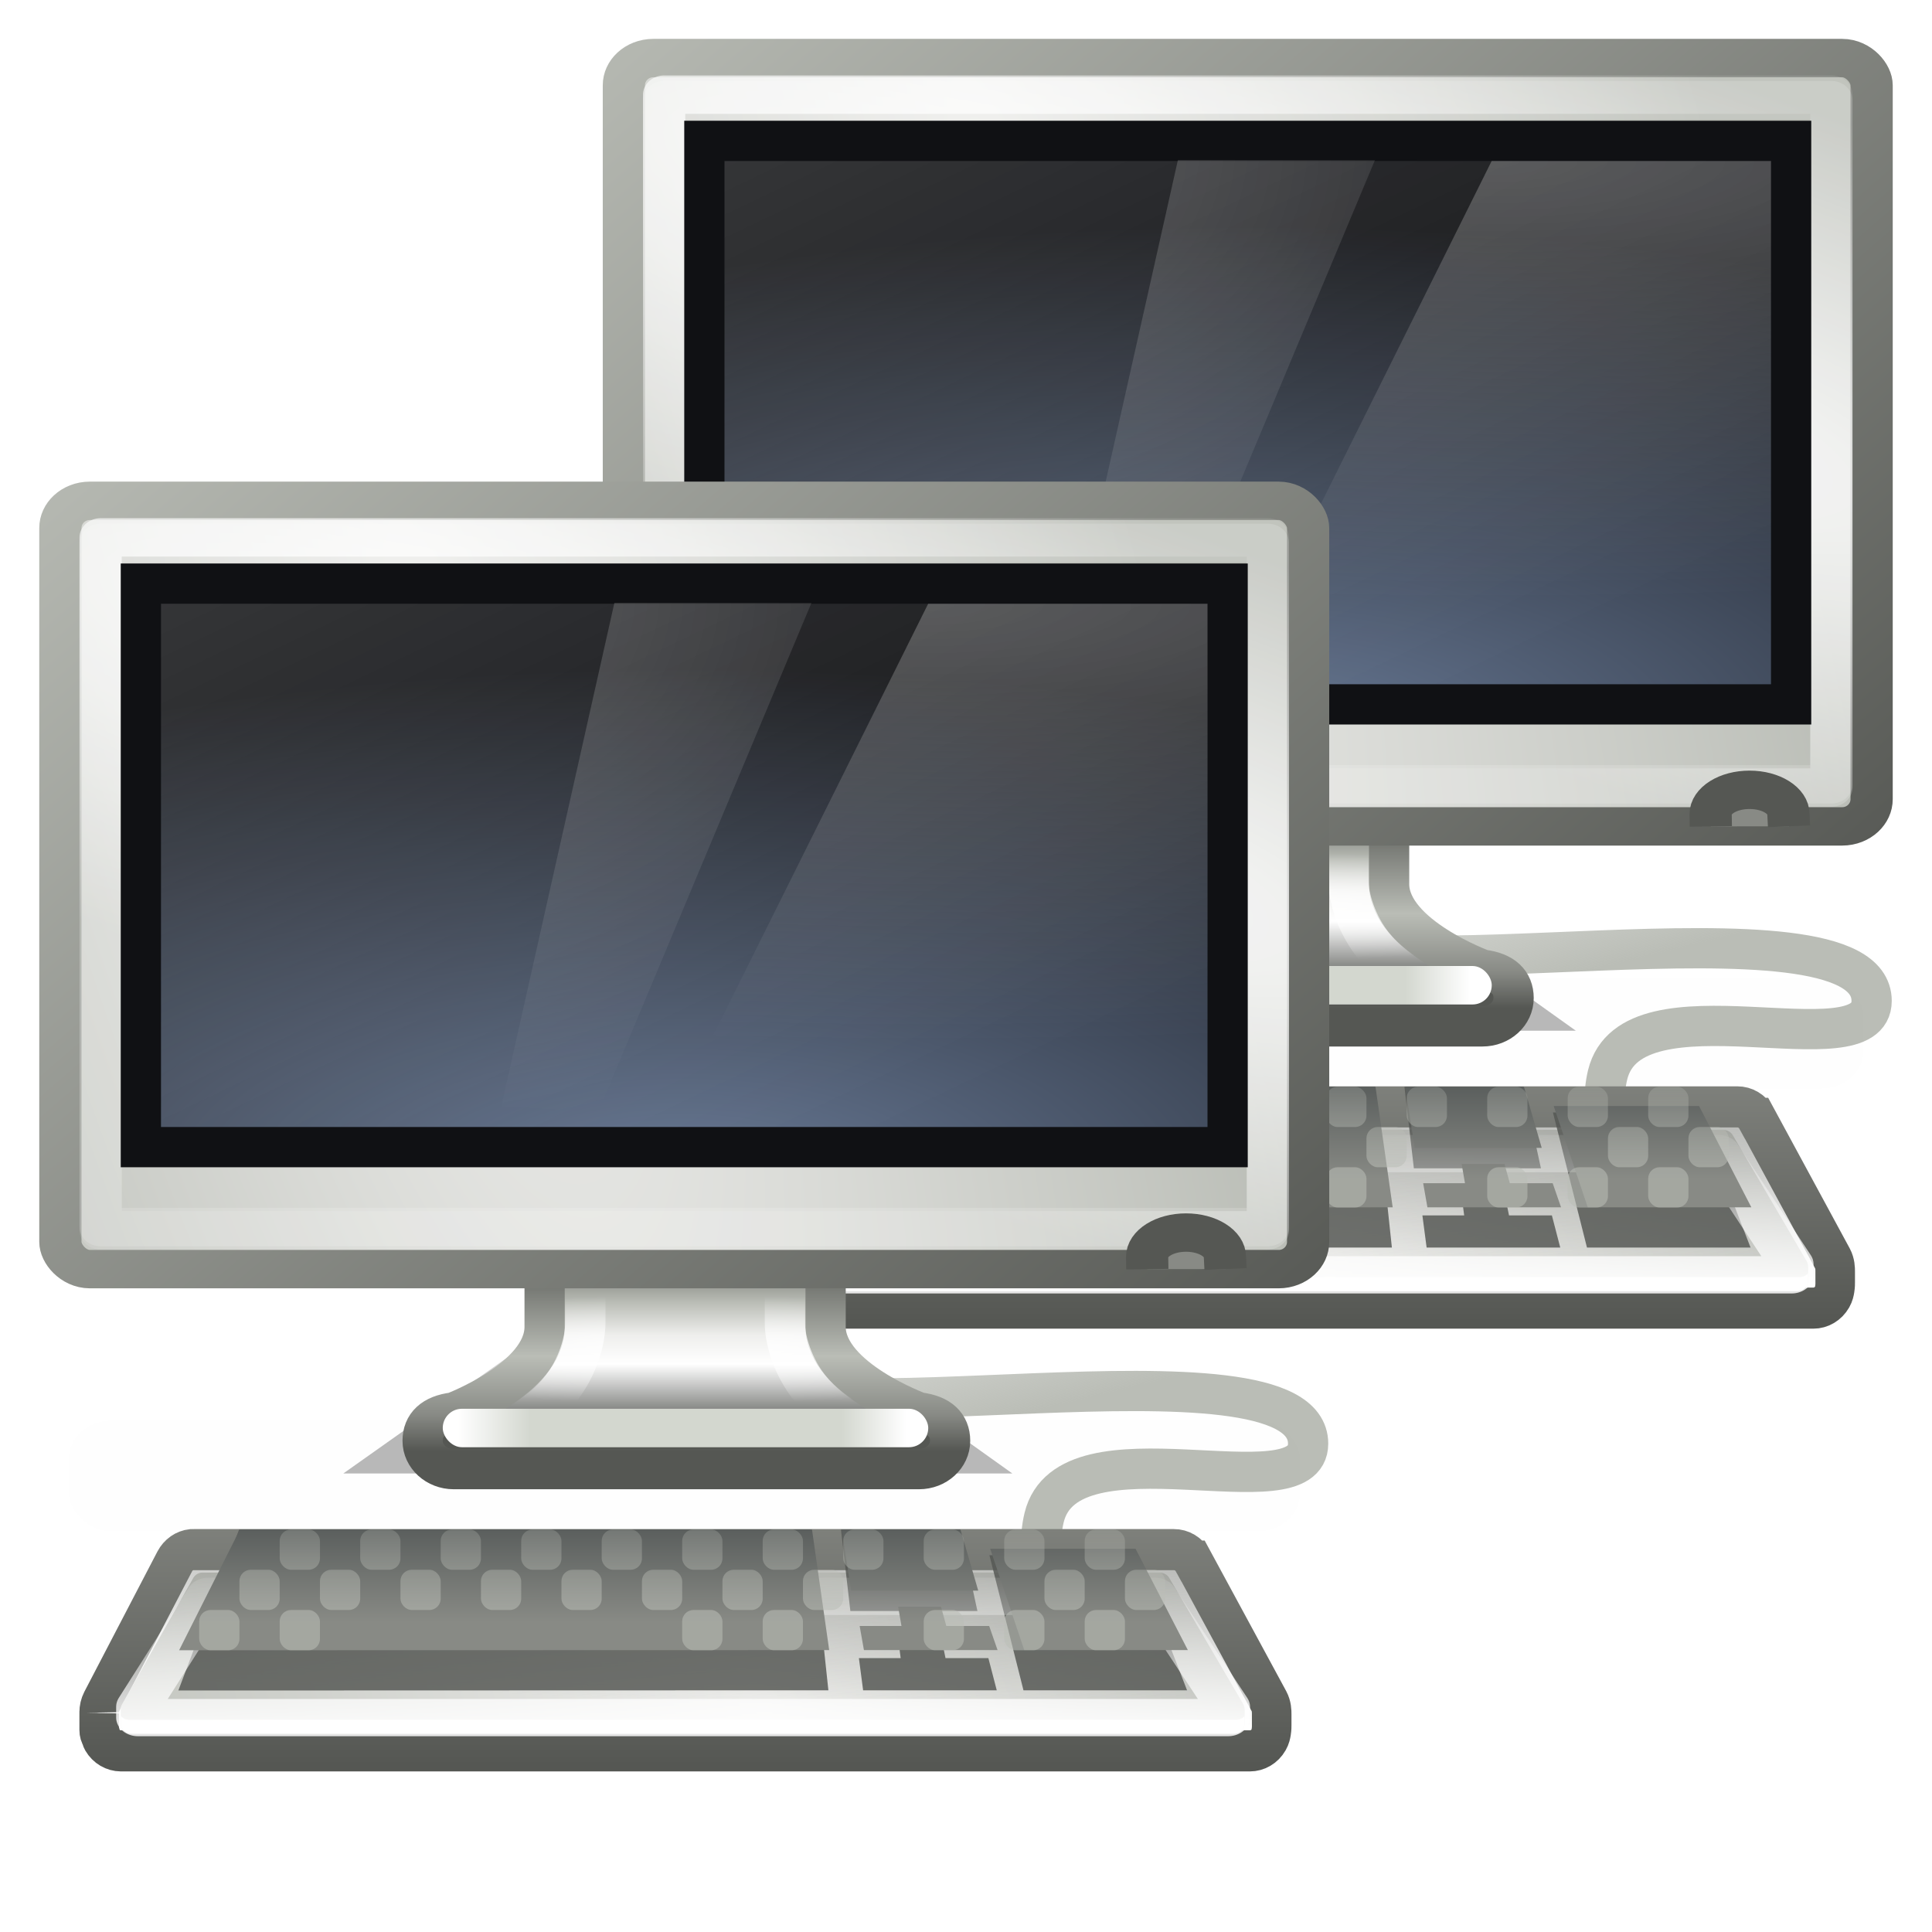 <?xml version="1.0" encoding="UTF-8" standalone="no"?>
<!-- Created with Inkscape (http://www.inkscape.org/) -->
<svg
   xmlns:dc="http://purl.org/dc/elements/1.1/"
   xmlns:cc="http://creativecommons.org/ns#"
   xmlns:rdf="http://www.w3.org/1999/02/22-rdf-syntax-ns#"
   xmlns:svg="http://www.w3.org/2000/svg"
   xmlns="http://www.w3.org/2000/svg"
   xmlns:xlink="http://www.w3.org/1999/xlink"
   xmlns:sodipodi="http://sodipodi.sourceforge.net/DTD/sodipodi-0.dtd"
   xmlns:inkscape="http://www.inkscape.org/namespaces/inkscape"
   width="48px"
   height="48px"
   id="svg8663"
   sodipodi:version="0.32"
   inkscape:version="0.46"
   sodipodi:docname="drawing-1.svg"
   inkscape:output_extension="org.inkscape.output.svg.inkscape">
  <defs
     id="defs8665">
    <linearGradient
       inkscape:collect="always"
       xlink:href="#linearGradient6481"
       id="linearGradient10111"
       gradientUnits="userSpaceOnUse"
       x1="319.5"
       y1="150.005"
       x2="319.5"
       y2="146.204" />
    <linearGradient
       inkscape:collect="always"
       xlink:href="#linearGradient6481"
       id="linearGradient10109"
       gradientUnits="userSpaceOnUse"
       x1="319.5"
       y1="150.005"
       x2="319.5"
       y2="146.204" />
    <linearGradient
       inkscape:collect="always"
       xlink:href="#linearGradient6481"
       id="linearGradient10107"
       gradientUnits="userSpaceOnUse"
       x1="319.5"
       y1="150.005"
       x2="319.5"
       y2="146.204" />
    <linearGradient
       inkscape:collect="always"
       xlink:href="#linearGradient6481"
       id="linearGradient10105"
       gradientUnits="userSpaceOnUse"
       x1="319.5"
       y1="150.005"
       x2="319.5"
       y2="146.204" />
    <linearGradient
       inkscape:collect="always"
       xlink:href="#linearGradient6481"
       id="linearGradient10103"
       gradientUnits="userSpaceOnUse"
       x1="319.5"
       y1="150.005"
       x2="319.5"
       y2="146.204" />
    <linearGradient
       inkscape:collect="always"
       xlink:href="#linearGradient6481"
       id="linearGradient10101"
       gradientUnits="userSpaceOnUse"
       x1="319.5"
       y1="150.005"
       x2="319.5"
       y2="146.204" />
    <linearGradient
       inkscape:collect="always"
       xlink:href="#linearGradient6481"
       id="linearGradient10099"
       gradientUnits="userSpaceOnUse"
       x1="319.5"
       y1="150.005"
       x2="319.5"
       y2="146.204" />
    <linearGradient
       inkscape:collect="always"
       xlink:href="#linearGradient6481"
       id="linearGradient10097"
       gradientUnits="userSpaceOnUse"
       x1="319.5"
       y1="150.005"
       x2="319.5"
       y2="146.204" />
    <linearGradient
       inkscape:collect="always"
       xlink:href="#linearGradient6481"
       id="linearGradient10095"
       gradientUnits="userSpaceOnUse"
       x1="319.5"
       y1="150.005"
       x2="319.5"
       y2="146.204" />
    <linearGradient
       inkscape:collect="always"
       xlink:href="#linearGradient6481"
       id="linearGradient10093"
       gradientUnits="userSpaceOnUse"
       x1="319.5"
       y1="150.005"
       x2="319.5"
       y2="146.204" />
    <linearGradient
       inkscape:collect="always"
       xlink:href="#linearGradient6481"
       id="linearGradient10091"
       gradientUnits="userSpaceOnUse"
       x1="319.5"
       y1="150.005"
       x2="319.5"
       y2="146.204" />
    <linearGradient
       inkscape:collect="always"
       xlink:href="#linearGradient6481"
       id="linearGradient10089"
       gradientUnits="userSpaceOnUse"
       x1="319.5"
       y1="150.005"
       x2="319.5"
       y2="146.204" />
    <linearGradient
       inkscape:collect="always"
       xlink:href="#linearGradient6481"
       id="linearGradient10087"
       gradientUnits="userSpaceOnUse"
       x1="319.5"
       y1="150.005"
       x2="319.5"
       y2="146.204" />
    <linearGradient
       inkscape:collect="always"
       xlink:href="#linearGradient6481"
       id="linearGradient10085"
       gradientUnits="userSpaceOnUse"
       x1="319.5"
       y1="150.005"
       x2="319.5"
       y2="146.204" />
    <linearGradient
       inkscape:collect="always"
       xlink:href="#linearGradient6481"
       id="linearGradient10083"
       gradientUnits="userSpaceOnUse"
       x1="319.5"
       y1="150.005"
       x2="319.5"
       y2="146.204" />
    <linearGradient
       inkscape:collect="always"
       xlink:href="#linearGradient6481"
       id="linearGradient10081"
       gradientUnits="userSpaceOnUse"
       x1="319.5"
       y1="150.005"
       x2="319.5"
       y2="146.204" />
    <linearGradient
       inkscape:collect="always"
       xlink:href="#linearGradient6481"
       id="linearGradient10079"
       gradientUnits="userSpaceOnUse"
       x1="319.5"
       y1="150.005"
       x2="319.5"
       y2="146.204" />
    <linearGradient
       inkscape:collect="always"
       xlink:href="#linearGradient6481"
       id="linearGradient10076"
       gradientUnits="userSpaceOnUse"
       x1="319.5"
       y1="150.005"
       x2="319.5"
       y2="146.204" />
    <linearGradient
       inkscape:collect="always"
       xlink:href="#linearGradient6481"
       id="linearGradient10074"
       gradientUnits="userSpaceOnUse"
       x1="319.5"
       y1="150.005"
       x2="319.5"
       y2="146.204" />
    <linearGradient
       inkscape:collect="always"
       xlink:href="#linearGradient6481"
       id="linearGradient10072"
       gradientUnits="userSpaceOnUse"
       x1="319.5"
       y1="150.005"
       x2="319.5"
       y2="146.204" />
    <linearGradient
       inkscape:collect="always"
       xlink:href="#linearGradient6481"
       id="linearGradient10070"
       gradientUnits="userSpaceOnUse"
       x1="319.5"
       y1="150.005"
       x2="319.5"
       y2="146.204" />
    <linearGradient
       inkscape:collect="always"
       xlink:href="#linearGradient6481"
       id="linearGradient10068"
       gradientUnits="userSpaceOnUse"
       x1="319.5"
       y1="150.005"
       x2="319.5"
       y2="146.204" />
    <linearGradient
       inkscape:collect="always"
       xlink:href="#linearGradient6481"
       id="linearGradient10066"
       gradientUnits="userSpaceOnUse"
       x1="319.5"
       y1="150.005"
       x2="319.5"
       y2="146.204" />
    <linearGradient
       inkscape:collect="always"
       xlink:href="#linearGradient6481"
       id="linearGradient10064"
       gradientUnits="userSpaceOnUse"
       x1="319.5"
       y1="150.005"
       x2="319.5"
       y2="146.204" />
    <linearGradient
       inkscape:collect="always"
       xlink:href="#linearGradient6481"
       id="linearGradient10062"
       gradientUnits="userSpaceOnUse"
       x1="319.5"
       y1="150.005"
       x2="319.5"
       y2="146.204" />
    <linearGradient
       inkscape:collect="always"
       xlink:href="#linearGradient6481"
       id="linearGradient10060"
       gradientUnits="userSpaceOnUse"
       x1="319.5"
       y1="150.005"
       x2="319.5"
       y2="146.204" />
    <linearGradient
       inkscape:collect="always"
       xlink:href="#linearGradient6481"
       id="linearGradient10058"
       gradientUnits="userSpaceOnUse"
       x1="319.5"
       y1="150.005"
       x2="319.5"
       y2="146.204" />
    <linearGradient
       inkscape:collect="always"
       xlink:href="#linearGradient6481"
       id="linearGradient10056"
       gradientUnits="userSpaceOnUse"
       x1="319.5"
       y1="150.005"
       x2="319.5"
       y2="146.204" />
    <linearGradient
       inkscape:collect="always"
       xlink:href="#linearGradient6481"
       id="linearGradient10113"
       gradientUnits="userSpaceOnUse"
       x1="319.5"
       y1="150.005"
       x2="319.5"
       y2="146.204" />
    <linearGradient
       inkscape:collect="always"
       xlink:href="#linearGradient4574"
       id="linearGradient10054"
       gradientUnits="userSpaceOnUse"
       gradientTransform="matrix(0.597,0,0,0.6,178.035,99.8)"
       x1="316.183"
       y1="83.225"
       x2="316.183"
       y2="90.82" />
    <linearGradient
       inkscape:collect="always"
       xlink:href="#linearGradient3833"
       id="linearGradient10052"
       gradientUnits="userSpaceOnUse"
       x1="178.917"
       y1="409.985"
       x2="178.917"
       y2="371.447" />
    <linearGradient
       inkscape:collect="always"
       xlink:href="#linearGradient2740"
       id="linearGradient10050"
       gradientUnits="userSpaceOnUse"
       x1="147.5"
       y1="353.404"
       x2="145.437"
       y2="404.662" />
    <radialGradient
       inkscape:collect="always"
       xlink:href="#linearGradient2748"
       id="radialGradient10048"
       gradientUnits="userSpaceOnUse"
       gradientTransform="matrix(-0.995,-1.723,1.125,-0.65,7.412,817.829)"
       cx="139.852"
       cy="260.935"
       fx="139.852"
       fy="260.935"
       r="112.594" />
    <linearGradient
       inkscape:collect="always"
       xlink:href="#linearGradient4538"
       id="linearGradient10046"
       gradientUnits="userSpaceOnUse"
       x1="110.532"
       y1="416.369"
       x2="110.532"
       y2="360.967" />
    <linearGradient
       inkscape:collect="always"
       xlink:href="#linearGradient2740"
       id="linearGradient10044"
       gradientUnits="userSpaceOnUse"
       x1="147.5"
       y1="353.404"
       x2="145.437"
       y2="404.662" />
    <radialGradient
       inkscape:collect="always"
       xlink:href="#linearGradient4788-7"
       id="radialGradient10042"
       gradientUnits="userSpaceOnUse"
       gradientTransform="matrix(-1.489,6.543068e-7,6.292703e-2,-1.061,793.032,193.52)"
       cx="326.021"
       cy="58"
       fx="326.021"
       fy="58"
       r="12.5" />
    <radialGradient
       inkscape:collect="always"
       xlink:href="#linearGradient4788"
       id="radialGradient10040"
       gradientUnits="userSpaceOnUse"
       gradientTransform="matrix(3.654,3.5088616e-8,0,0.869,-871.678,81.613)"
       cx="327.5"
       cy="58"
       fx="327.5"
       fy="58"
       r="12.5" />
    <linearGradient
       inkscape:collect="always"
       xlink:href="#linearGradient5687"
       id="linearGradient10038"
       gradientUnits="userSpaceOnUse"
       gradientTransform="matrix(0.125,0,0,0.105,300.5,124.452)"
       x1="88"
       y1="44.5"
       x2="178"
       y2="202.5" />
    <linearGradient
       id="linearGradient10225">
      <stop
         id="stop10227"
         offset="0"
         style="stop-color:#667793;stop-opacity:1" />
      <stop
         id="stop10229"
         offset="1"
         style="stop-color:#101114;stop-opacity:1" />
    </linearGradient>
    <radialGradient
       inkscape:collect="always"
       xlink:href="#linearGradient10225"
       id="radialGradient10036"
       gradientUnits="userSpaceOnUse"
       gradientTransform="matrix(1.749,0,0,0.664,277.006,121.041)"
       cx="24.006"
       cy="37.922"
       fx="24.006"
       fy="37.922"
       r="19" />
    <radialGradient
       inkscape:collect="always"
       xlink:href="#linearGradient4646"
       id="radialGradient10034"
       gradientUnits="userSpaceOnUse"
       gradientTransform="matrix(-2.084,-0.717,0.144,-0.422,965.518,393.216)"
       cx="314.369"
       cy="75.284"
       fx="314.369"
       fy="75.284"
       r="22" />
    <linearGradient
       inkscape:collect="always"
       xlink:href="#linearGradient5538"
       id="linearGradient10032"
       gradientUnits="userSpaceOnUse"
       gradientTransform="matrix(0.689,0,0,0.7,98.556,90.315)"
       x1="333.25"
       y1="97"
       x2="293"
       y2="54.018" />
    <radialGradient
       inkscape:collect="always"
       xlink:href="#linearGradient4654"
       id="radialGradient10030"
       gradientUnits="userSpaceOnUse"
       gradientTransform="matrix(0.776,2.944,-0.74,0.202,114.423,-805.602)"
       cx="314.31"
       cy="61.655"
       fx="314.31"
       fy="61.655"
       r="23" />
    <linearGradient
       inkscape:collect="always"
       xlink:href="#linearGradient2715"
       id="linearGradient10028"
       gradientUnits="userSpaceOnUse"
       gradientTransform="matrix(0.67,0,0,0.956,104.587,65.046)"
       x1="311.625"
       y1="93.5"
       x2="328.25"
       y2="93.5" />
    <radialGradient
       inkscape:collect="always"
       xlink:href="#linearGradient4713"
       id="radialGradient10026"
       gradientUnits="userSpaceOnUse"
       gradientTransform="matrix(1.274,1.1189841e-8,0,0.158,-88.512,138.061)"
       cx="320.031"
       cy="91.506"
       fx="320.031"
       fy="91.506"
       r="8.438" />
    <linearGradient
       inkscape:collect="always"
       xlink:href="#linearGradient2712"
       id="linearGradient10024"
       gradientUnits="userSpaceOnUse"
       gradientTransform="matrix(0.688,0,0,0.704,99.031,88.958)"
       x1="325.812"
       y1="86.909"
       x2="325.812"
       y2="93.876" />
    <linearGradient
       inkscape:collect="always"
       xlink:href="#linearGradient4693"
       id="linearGradient10022"
       gradientUnits="userSpaceOnUse"
       gradientTransform="matrix(0.688,0,0,0.704,99.031,88.958)"
       x1="320.281"
       y1="86.743"
       x2="320.281"
       y2="93.069" />
    <linearGradient
       inkscape:collect="always"
       xlink:href="#linearGradient4772"
       id="linearGradient10020"
       gradientUnits="userSpaceOnUse"
       x1="327.92"
       y1="93.75"
       x2="327.92"
       y2="88.849" />
    <linearGradient
       inkscape:collect="always"
       xlink:href="#linearGradient3847"
       id="linearGradient10018"
       gradientUnits="userSpaceOnUse"
       gradientTransform="matrix(0.644,0,0,0.972,-188.253,-36.718)"
       x1="328.628"
       y1="74.433"
       x2="327.479"
       y2="67.362" />
    <linearGradient
       inkscape:collect="always"
       xlink:href="#linearGradient6481"
       id="linearGradient10442"
       gradientUnits="userSpaceOnUse"
       x1="319.5"
       y1="150.005"
       x2="319.5"
       y2="146.204" />
    <linearGradient
       inkscape:collect="always"
       xlink:href="#linearGradient6481"
       id="linearGradient10440"
       gradientUnits="userSpaceOnUse"
       x1="319.5"
       y1="150.005"
       x2="319.5"
       y2="146.204" />
    <linearGradient
       inkscape:collect="always"
       xlink:href="#linearGradient6481"
       id="linearGradient10438"
       gradientUnits="userSpaceOnUse"
       x1="319.5"
       y1="150.005"
       x2="319.5"
       y2="146.204" />
    <linearGradient
       inkscape:collect="always"
       xlink:href="#linearGradient6481"
       id="linearGradient10436"
       gradientUnits="userSpaceOnUse"
       x1="319.5"
       y1="150.005"
       x2="319.5"
       y2="146.204" />
    <linearGradient
       inkscape:collect="always"
       xlink:href="#linearGradient6481"
       id="linearGradient10434"
       gradientUnits="userSpaceOnUse"
       x1="319.5"
       y1="150.005"
       x2="319.5"
       y2="146.204" />
    <linearGradient
       inkscape:collect="always"
       xlink:href="#linearGradient6481"
       id="linearGradient10432"
       gradientUnits="userSpaceOnUse"
       x1="319.5"
       y1="150.005"
       x2="319.5"
       y2="146.204" />
    <linearGradient
       inkscape:collect="always"
       xlink:href="#linearGradient6481"
       id="linearGradient10430"
       gradientUnits="userSpaceOnUse"
       x1="319.5"
       y1="150.005"
       x2="319.5"
       y2="146.204" />
    <linearGradient
       inkscape:collect="always"
       xlink:href="#linearGradient6481"
       id="linearGradient10428"
       gradientUnits="userSpaceOnUse"
       x1="319.5"
       y1="150.005"
       x2="319.5"
       y2="146.204" />
    <linearGradient
       inkscape:collect="always"
       xlink:href="#linearGradient6481"
       id="linearGradient10426"
       gradientUnits="userSpaceOnUse"
       x1="319.5"
       y1="150.005"
       x2="319.5"
       y2="146.204" />
    <linearGradient
       inkscape:collect="always"
       xlink:href="#linearGradient6481"
       id="linearGradient10424"
       gradientUnits="userSpaceOnUse"
       x1="319.5"
       y1="150.005"
       x2="319.5"
       y2="146.204" />
    <linearGradient
       inkscape:collect="always"
       xlink:href="#linearGradient6481"
       id="linearGradient10422"
       gradientUnits="userSpaceOnUse"
       x1="319.5"
       y1="150.005"
       x2="319.5"
       y2="146.204" />
    <linearGradient
       inkscape:collect="always"
       xlink:href="#linearGradient6481"
       id="linearGradient10420"
       gradientUnits="userSpaceOnUse"
       x1="319.5"
       y1="150.005"
       x2="319.5"
       y2="146.204" />
    <linearGradient
       inkscape:collect="always"
       xlink:href="#linearGradient6481"
       id="linearGradient10418"
       gradientUnits="userSpaceOnUse"
       x1="319.5"
       y1="150.005"
       x2="319.5"
       y2="146.204" />
    <linearGradient
       inkscape:collect="always"
       xlink:href="#linearGradient6481"
       id="linearGradient10416"
       gradientUnits="userSpaceOnUse"
       x1="319.5"
       y1="150.005"
       x2="319.5"
       y2="146.204" />
    <linearGradient
       inkscape:collect="always"
       xlink:href="#linearGradient6481"
       id="linearGradient10414"
       gradientUnits="userSpaceOnUse"
       x1="319.5"
       y1="150.005"
       x2="319.5"
       y2="146.204" />
    <linearGradient
       inkscape:collect="always"
       xlink:href="#linearGradient6481"
       id="linearGradient10412"
       gradientUnits="userSpaceOnUse"
       x1="319.5"
       y1="150.005"
       x2="319.5"
       y2="146.204" />
    <linearGradient
       inkscape:collect="always"
       xlink:href="#linearGradient6481"
       id="linearGradient10410"
       gradientUnits="userSpaceOnUse"
       x1="319.5"
       y1="150.005"
       x2="319.5"
       y2="146.204" />
    <linearGradient
       inkscape:collect="always"
       xlink:href="#linearGradient6481"
       id="linearGradient10408"
       gradientUnits="userSpaceOnUse"
       x1="319.5"
       y1="150.005"
       x2="319.5"
       y2="146.204" />
    <linearGradient
       inkscape:collect="always"
       xlink:href="#linearGradient6481"
       id="linearGradient10406"
       gradientUnits="userSpaceOnUse"
       x1="319.5"
       y1="150.005"
       x2="319.5"
       y2="146.204" />
    <linearGradient
       inkscape:collect="always"
       xlink:href="#linearGradient6481"
       id="linearGradient10404"
       gradientUnits="userSpaceOnUse"
       x1="319.5"
       y1="150.005"
       x2="319.5"
       y2="146.204" />
    <linearGradient
       inkscape:collect="always"
       xlink:href="#linearGradient6481"
       id="linearGradient10402"
       gradientUnits="userSpaceOnUse"
       x1="319.5"
       y1="150.005"
       x2="319.5"
       y2="146.204" />
    <linearGradient
       inkscape:collect="always"
       xlink:href="#linearGradient6481"
       id="linearGradient10400"
       gradientUnits="userSpaceOnUse"
       x1="319.5"
       y1="150.005"
       x2="319.5"
       y2="146.204" />
    <linearGradient
       inkscape:collect="always"
       xlink:href="#linearGradient6481"
       id="linearGradient10398"
       gradientUnits="userSpaceOnUse"
       x1="319.5"
       y1="150.005"
       x2="319.5"
       y2="146.204" />
    <linearGradient
       inkscape:collect="always"
       xlink:href="#linearGradient6481"
       id="linearGradient10396"
       gradientUnits="userSpaceOnUse"
       x1="319.5"
       y1="150.005"
       x2="319.5"
       y2="146.204" />
    <linearGradient
       inkscape:collect="always"
       xlink:href="#linearGradient6481"
       id="linearGradient10394"
       gradientUnits="userSpaceOnUse"
       x1="319.5"
       y1="150.005"
       x2="319.5"
       y2="146.204" />
    <linearGradient
       inkscape:collect="always"
       xlink:href="#linearGradient6481"
       id="linearGradient10392"
       gradientUnits="userSpaceOnUse"
       x1="319.5"
       y1="150.005"
       x2="319.5"
       y2="146.204" />
    <linearGradient
       inkscape:collect="always"
       xlink:href="#linearGradient6481"
       id="linearGradient10389"
       gradientUnits="userSpaceOnUse"
       x1="319.5"
       y1="150.005"
       x2="319.5"
       y2="146.204" />
    <linearGradient
       inkscape:collect="always"
       xlink:href="#linearGradient6481"
       id="linearGradient10387"
       gradientUnits="userSpaceOnUse"
       x1="319.5"
       y1="150.005"
       x2="319.5"
       y2="146.204" />
    <linearGradient
       inkscape:collect="always"
       id="linearGradient6481">
      <stop
         style="stop-color:#babdb6;stop-opacity:1;"
         offset="0"
         id="stop6483" />
      <stop
         style="stop-color:#babdb6;stop-opacity:0;"
         offset="1"
         id="stop6485" />
    </linearGradient>
    <linearGradient
       inkscape:collect="always"
       xlink:href="#linearGradient6481"
       id="linearGradient10444"
       gradientUnits="userSpaceOnUse"
       x1="319.5"
       y1="150.005"
       x2="319.5"
       y2="146.204" />
    <linearGradient
       inkscape:collect="always"
       id="linearGradient4574">
      <stop
         style="stop-color:#2e3436;stop-opacity:1"
         offset="0"
         id="stop4576" />
      <stop
         style="stop-color:#888a85;stop-opacity:1"
         offset="1"
         id="stop4578" />
    </linearGradient>
    <linearGradient
       inkscape:collect="always"
       xlink:href="#linearGradient4574"
       id="linearGradient10385"
       gradientUnits="userSpaceOnUse"
       gradientTransform="matrix(0.597,0,0,0.6,178.035,99.8)"
       x1="316.183"
       y1="83.225"
       x2="316.183"
       y2="90.82" />
    <linearGradient
       inkscape:collect="always"
       id="linearGradient3833">
      <stop
         style="stop-color:#ffffff;stop-opacity:1;"
         offset="0"
         id="stop3835" />
      <stop
         style="stop-color:#ffffff;stop-opacity:0;"
         offset="1"
         id="stop3837" />
    </linearGradient>
    <linearGradient
       inkscape:collect="always"
       xlink:href="#linearGradient3833"
       id="linearGradient10383"
       gradientUnits="userSpaceOnUse"
       x1="178.917"
       y1="409.985"
       x2="178.917"
       y2="371.447" />
    <linearGradient
       inkscape:collect="always"
       xlink:href="#linearGradient2740"
       id="linearGradient10381"
       gradientUnits="userSpaceOnUse"
       x1="147.5"
       y1="353.404"
       x2="145.437"
       y2="404.662" />
    <filter
       inkscape:collect="always"
       id="filter3523"
       x="-0.006"
       width="1.012"
       y="-0.366"
       height="1.733">
      <feGaussianBlur
         inkscape:collect="always"
         stdDeviation="0.572"
         id="feGaussianBlur3525" />
    </filter>
    <linearGradient
       inkscape:collect="always"
       id="linearGradient2748">
      <stop
         style="stop-color:#eeeeec;stop-opacity:1"
         offset="0"
         id="stop2750" />
      <stop
         style="stop-color:#babdb6;stop-opacity:1"
         offset="1"
         id="stop2752" />
    </linearGradient>
    <radialGradient
       inkscape:collect="always"
       xlink:href="#linearGradient2748"
       id="radialGradient10379"
       gradientUnits="userSpaceOnUse"
       gradientTransform="matrix(-0.995,-1.723,1.125,-0.65,7.412,817.829)"
       cx="139.852"
       cy="260.935"
       fx="139.852"
       fy="260.935"
       r="112.594" />
    <clipPath
       clipPathUnits="userSpaceOnUse"
       id="clipPath3519">
      <path
         sodipodi:nodetypes="cccsccccsccsscsccccc"
         id="path3521"
         d="M 49.053,377.918 C 48.342,377.991 47.713,378.41 47.373,379.039 L 33.093,405.421 C 32.921,405.746 32.838,406.094 32.844,406.448 C 32.844,406.459 32.843,406.469 32.844,406.479 L 32.844,409.466 L 32.844,409.777 L 32.906,409.777 C 32.951,410.037 33.015,410.29 33.155,410.524 C 33.543,411.173 34.234,411.577 34.99,411.582 L 255.853,411.582 C 256.619,411.583 257.33,411.182 257.72,410.524 C 257.858,410.292 257.926,410.035 257.969,409.777 C 258.018,409.486 258.031,408.906 258.031,408.906 L 258.031,406.821 C 258.031,406.329 257.996,405.834 257.751,405.39 L 242.911,379.007 C 242.522,378.327 241.796,377.911 241.013,377.918 L 49.271,377.918 C 49.198,377.915 49.126,377.915 49.053,377.918 z"
         style="fill:#000000;fill-opacity:1;stroke:none;stroke-width:1;stroke-linecap:square;stroke-linejoin:miter;stroke-miterlimit:4;stroke-dashoffset:0.361;stroke-opacity:1;display:inline;enable-background:new" />
    </clipPath>
    <linearGradient
       inkscape:collect="always"
       id="linearGradient4538">
      <stop
         style="stop-color:#555753;stop-opacity:1;"
         offset="0"
         id="stop4540" />
      <stop
         style="stop-color:#888a85;stop-opacity:1"
         offset="1"
         id="stop4542" />
    </linearGradient>
    <linearGradient
       inkscape:collect="always"
       xlink:href="#linearGradient4538"
       id="linearGradient10377"
       gradientUnits="userSpaceOnUse"
       x1="110.532"
       y1="416.369"
       x2="110.532"
       y2="360.967" />
    <linearGradient
       id="linearGradient2740">
      <stop
         style="stop-color:#888a85;stop-opacity:1"
         offset="0"
         id="stop2742" />
      <stop
         style="stop-color:#888a85;stop-opacity:0;"
         offset="1"
         id="stop2744" />
    </linearGradient>
    <linearGradient
       inkscape:collect="always"
       xlink:href="#linearGradient2740"
       id="linearGradient10375"
       gradientUnits="userSpaceOnUse"
       x1="147.5"
       y1="353.404"
       x2="145.437"
       y2="404.662" />
    <linearGradient
       inkscape:collect="always"
       id="linearGradient4788-7">
      <stop
         style="stop-color:#ffffff;stop-opacity:1;"
         offset="0"
         id="stop4790-8" />
      <stop
         style="stop-color:#ffffff;stop-opacity:0;"
         offset="1"
         id="stop4792-6" />
    </linearGradient>
    <radialGradient
       inkscape:collect="always"
       xlink:href="#linearGradient4788-7"
       id="radialGradient10373"
       gradientUnits="userSpaceOnUse"
       gradientTransform="matrix(-1.489,6.543068e-7,6.292703e-2,-1.061,793.032,193.52)"
       cx="326.021"
       cy="58"
       fx="326.021"
       fy="58"
       r="12.5" />
    <linearGradient
       inkscape:collect="always"
       id="linearGradient4788">
      <stop
         style="stop-color:#ffffff;stop-opacity:1;"
         offset="0"
         id="stop4790" />
      <stop
         style="stop-color:#ffffff;stop-opacity:0;"
         offset="1"
         id="stop4792" />
    </linearGradient>
    <radialGradient
       inkscape:collect="always"
       xlink:href="#linearGradient4788"
       id="radialGradient10371"
       gradientUnits="userSpaceOnUse"
       gradientTransform="matrix(3.654,3.5088616e-8,0,0.869,-871.678,81.613)"
       cx="327.5"
       cy="58"
       fx="327.5"
       fy="58"
       r="12.5" />
    <linearGradient
       inkscape:collect="always"
       id="linearGradient5687">
      <stop
         style="stop-color:#ffffff;stop-opacity:1;"
         offset="0"
         id="stop5689" />
      <stop
         style="stop-color:#ffffff;stop-opacity:0;"
         offset="1"
         id="stop5691" />
    </linearGradient>
    <linearGradient
       inkscape:collect="always"
       xlink:href="#linearGradient5687"
       id="linearGradient10369"
       gradientUnits="userSpaceOnUse"
       gradientTransform="matrix(0.125,0,0,0.105,300.5,124.452)"
       x1="88"
       y1="44.5"
       x2="178"
       y2="202.5" />
    <linearGradient
       id="linearGradient10446">
      <stop
         id="stop10448"
         offset="0"
         style="stop-color:#667793;stop-opacity:1" />
      <stop
         id="stop10450"
         offset="1"
         style="stop-color:#101114;stop-opacity:1" />
    </linearGradient>
    <radialGradient
       inkscape:collect="always"
       xlink:href="#linearGradient10446"
       id="radialGradient10367"
       gradientUnits="userSpaceOnUse"
       gradientTransform="matrix(1.749,0,0,0.664,277.006,121.041)"
       cx="24.006"
       cy="37.922"
       fx="24.006"
       fy="37.922"
       r="19" />
    <linearGradient
       inkscape:collect="always"
       id="linearGradient4646">
      <stop
         style="stop-color:#ffffff;stop-opacity:1;"
         offset="0"
         id="stop4648" />
      <stop
         style="stop-color:#ffffff;stop-opacity:0.1"
         offset="1"
         id="stop4650" />
    </linearGradient>
    <radialGradient
       inkscape:collect="always"
       xlink:href="#linearGradient4646"
       id="radialGradient10365"
       gradientUnits="userSpaceOnUse"
       gradientTransform="matrix(-2.084,-0.717,0.144,-0.422,965.518,393.216)"
       cx="314.369"
       cy="75.284"
       fx="314.369"
       fy="75.284"
       r="22" />
    <linearGradient
       id="linearGradient5538"
       inkscape:collect="always">
      <stop
         id="stop5540"
         offset="0"
         style="stop-color:#555753;stop-opacity:1;" />
      <stop
         id="stop5542"
         offset="1"
         style="stop-color:#babdb6;stop-opacity:1" />
    </linearGradient>
    <linearGradient
       inkscape:collect="always"
       xlink:href="#linearGradient5538"
       id="linearGradient10363"
       gradientUnits="userSpaceOnUse"
       gradientTransform="matrix(0.689,0,0,0.7,98.556,90.315)"
       x1="333.25"
       y1="97"
       x2="293"
       y2="54.018" />
    <linearGradient
       inkscape:collect="always"
       id="linearGradient4654">
      <stop
         style="stop-color:#eeeeec;stop-opacity:1"
         offset="0"
         id="stop4656" />
      <stop
         style="stop-color:#babdb6;stop-opacity:1"
         offset="1"
         id="stop4658" />
    </linearGradient>
    <radialGradient
       inkscape:collect="always"
       xlink:href="#linearGradient4654"
       id="radialGradient10361"
       gradientUnits="userSpaceOnUse"
       gradientTransform="matrix(0.776,2.944,-0.74,0.202,114.423,-805.602)"
       cx="314.31"
       cy="61.655"
       fx="314.31"
       fy="61.655"
       r="23" />
    <linearGradient
       id="linearGradient2715">
      <stop
         id="stop2717"
         offset="0"
         style="stop-color:#ffffff;stop-opacity:1;" />
      <stop
         style="stop-color:#d3d7cf;stop-opacity:1"
         offset="0.162"
         id="stop2719" />
      <stop
         id="stop2721"
         offset="0.856"
         style="stop-color:#d3d7cf;stop-opacity:1" />
      <stop
         id="stop2723"
         offset="1"
         style="stop-color:#ffffff;stop-opacity:1" />
    </linearGradient>
    <linearGradient
       inkscape:collect="always"
       xlink:href="#linearGradient2715"
       id="linearGradient10359"
       gradientUnits="userSpaceOnUse"
       gradientTransform="matrix(0.67,0,0,0.956,104.587,65.046)"
       x1="311.625"
       y1="93.5"
       x2="328.25"
       y2="93.5" />
    <linearGradient
       inkscape:collect="always"
       id="linearGradient4713">
      <stop
         style="stop-color:#ffffff;stop-opacity:1;"
         offset="0"
         id="stop4715" />
      <stop
         style="stop-color:#ffffff;stop-opacity:0;"
         offset="1"
         id="stop4717" />
    </linearGradient>
    <radialGradient
       inkscape:collect="always"
       xlink:href="#linearGradient4713"
       id="radialGradient10357"
       gradientUnits="userSpaceOnUse"
       gradientTransform="matrix(1.274,1.1189841e-8,0,0.158,-88.512,138.061)"
       cx="320.031"
       cy="91.506"
       fx="320.031"
       fy="91.506"
       r="8.438" />
    <linearGradient
       id="linearGradient2712">
      <stop
         id="stop2714"
         offset="0"
         style="stop-color:#555753;stop-opacity:1" />
      <stop
         style="stop-color:#babdb6;stop-opacity:1"
         offset="0.52"
         id="stop2716" />
      <stop
         id="stop2718"
         offset="0.817"
         style="stop-color:#888a85;stop-opacity:1" />
      <stop
         id="stop2720"
         offset="1"
         style="stop-color:#555753;stop-opacity:1" />
    </linearGradient>
    <linearGradient
       inkscape:collect="always"
       xlink:href="#linearGradient2712"
       id="linearGradient10355"
       gradientUnits="userSpaceOnUse"
       gradientTransform="matrix(0.688,0,0,0.704,99.031,88.958)"
       x1="325.812"
       y1="86.909"
       x2="325.812"
       y2="93.876" />
    <linearGradient
       id="linearGradient4693">
      <stop
         id="stop4695"
         offset="0"
         style="stop-color:#555753;stop-opacity:1" />
      <stop
         style="stop-color:#babdb6;stop-opacity:1"
         offset="0.301"
         id="stop4701" />
      <stop
         id="stop3408"
         offset="0.48"
         style="stop-color:#eeeeec;stop-opacity:1" />
      <stop
         style="stop-color:#ffffff;stop-opacity:1"
         offset="0.643"
         id="stop4699" />
      <stop
         id="stop4697"
         offset="1"
         style="stop-color:#555753;stop-opacity:1" />
    </linearGradient>
    <linearGradient
       inkscape:collect="always"
       xlink:href="#linearGradient4693"
       id="linearGradient10353"
       gradientUnits="userSpaceOnUse"
       gradientTransform="matrix(0.688,0,0,0.704,99.031,88.958)"
       x1="320.281"
       y1="86.743"
       x2="320.281"
       y2="93.069" />
    <filter
       inkscape:collect="always"
       id="filter4768"
       x="-0.114"
       width="1.228"
       y="-0.568"
       height="2.135">
      <feGaussianBlur
         inkscape:collect="always"
         stdDeviation="0.946"
         id="feGaussianBlur4770" />
    </filter>
    <linearGradient
       inkscape:collect="always"
       id="linearGradient4772">
      <stop
         style="stop-color:#000000;stop-opacity:1;"
         offset="0"
         id="stop4774" />
      <stop
         style="stop-color:#000000;stop-opacity:0;"
         offset="1"
         id="stop4776" />
    </linearGradient>
    <linearGradient
       inkscape:collect="always"
       xlink:href="#linearGradient4772"
       id="linearGradient10351"
       gradientUnits="userSpaceOnUse"
       x1="327.92"
       y1="93.75"
       x2="327.92"
       y2="88.849" />
    <filter
       height="2.339"
       y="-0.669"
       width="1.122"
       x="-0.061"
       id="filter6655"
       inkscape:collect="always">
      <feGaussianBlur
         id="feGaussianBlur6657"
         stdDeviation="1.168"
         inkscape:collect="always" />
    </filter>
    <linearGradient
       inkscape:collect="always"
       id="linearGradient3847">
      <stop
         style="stop-color:#babdb6;stop-opacity:1;"
         offset="0"
         id="stop3849" />
      <stop
         style="stop-color:#babdb6;stop-opacity:0;"
         offset="1"
         id="stop3851" />
    </linearGradient>
    <linearGradient
       inkscape:collect="always"
       xlink:href="#linearGradient3847"
       id="linearGradient10349"
       gradientUnits="userSpaceOnUse"
       gradientTransform="matrix(0.644,0,0,0.972,-174.253,-47.718)"
       x1="328.628"
       y1="74.433"
       x2="327.479"
       y2="67.362" />
  </defs>
  <sodipodi:namedview
     id="base"
     pagecolor="#ffffff"
     bordercolor="#666666"
     borderopacity="1.0"
     inkscape:pageopacity="0.0"
     inkscape:pageshadow="2"
     inkscape:zoom="7"
     inkscape:cx="24"
     inkscape:cy="24"
     inkscape:current-layer="layer1"
     showgrid="true"
     inkscape:grid-bbox="true"
     inkscape:document-units="px"
     inkscape:window-width="641"
     inkscape:window-height="690"
     inkscape:window-x="261"
     inkscape:window-y="212" />
  <g
     id="layer1"
     inkscape:label="Layer 1"
     inkscape:groupmode="layer">
    <path
       style="fill:none;fill-opacity:1;fill-rule:evenodd;stroke:url(#linearGradient10349);stroke-width:1;stroke-linecap:butt;stroke-linejoin:miter;stroke-miterlimit:4;stroke-dasharray:none;stroke-opacity:1;display:inline;enable-background:new"
       d="M 41.564,31.5 C 41.564,31.5 39.447,28.743 39.941,26.704 C 40.543,24.223 46.5,26.615 46.5,24.867 C 46.5,22.061 33.049,24.949 32.706,23.031"
       id="path10231"
       sodipodi:nodetypes="csss" />
    <g
       style="display:inline;enable-background:new"
       id="g10233"
       transform="translate(-288,-125)">
      <g
         transform="translate(0,-5)"
         id="g10235">
        <rect
           transform="matrix(0.665,0,0,0.657,106.205,94.631)"
           ry="1.439"
           rx="1.581"
           y="90.812"
           x="297"
           height="4.188"
           width="46"
           id="rect10237"
           style="opacity:0.06;fill:#2e3436;fill-opacity:1;fill-rule:nonzero;stroke:none;stroke-width:1;stroke-linecap:round;stroke-linejoin:miter;marker:none;marker-start:none;marker-mid:none;marker-end:none;stroke-miterlimit:4;stroke-dasharray:none;stroke-dashoffset:0;stroke-opacity:1;visibility:visible;display:inline;overflow:visible;filter:url(#filter6655);enable-background:accumulate" />
        <path
           style="opacity:0.526;fill:url(#linearGradient10351);fill-opacity:1;stroke:none;stroke-width:1;stroke-linecap:round;stroke-linejoin:round;stroke-miterlimit:4;stroke-dashoffset:0.5;stroke-opacity:1;filter:url(#filter4768)"
           d="M 316.057,91 L 323.833,91 L 329.217,95 L 310.625,95 L 316.057,91 z"
           id="path10239"
           sodipodi:nodetypes="ccccc"
           transform="matrix(0.894,0,0,0.859,32.831,74.003)" />
      </g>
      <g
         transform="translate(0,-5)"
         id="g10241">
        <path
           style="fill:url(#linearGradient10353);fill-opacity:1;stroke:url(#linearGradient10355);stroke-width:1;stroke-linecap:round;stroke-linejoin:round;stroke-miterlimit:4;stroke-dasharray:none;stroke-dashoffset:0.5;stroke-opacity:1;display:inline;enable-background:new"
           d="M 315.531,147.05 C 315.531,147.05 315.531,151.979 315.531,151.979 C 315.516,153.248 313.273,154.092 313.273,154.092 C 312.757,154.154 312.5,154.406 312.5,154.796 C 312.5,155.186 312.848,155.5 313.273,155.5 L 324.832,155.5 C 325.258,155.5 325.605,155.186 325.605,154.796 C 325.605,154.406 325.349,154.154 324.832,154.092 C 324.832,154.092 322.527,153.248 322.512,151.979 C 322.512,151.979 322.512,147.05 322.512,147.05 L 315.531,147.05 z"
           id="path10243"
           sodipodi:nodetypes="cccsccscccc" />
        <path
           style="fill:none;fill-opacity:1;stroke:url(#radialGradient10357);stroke-width:1;stroke-linecap:round;stroke-linejoin:round;stroke-miterlimit:4;stroke-dashoffset:0.5;stroke-opacity:1;display:inline;enable-background:new"
           d="M 316.543,147.781 C 316.543,148.832 316.543,151.863 316.543,151.863 C 316.543,152.72 315.825,154.576 313.596,154.57 L 324.51,154.57 C 322.262,154.57 321.5,152.723 321.5,151.863 C 321.5,151.863 321.5,148.832 321.5,147.781 L 316.543,147.781 z"
           id="path10245"
           sodipodi:nodetypes="ccccccc" />
        <rect
           style="fill:url(#linearGradient10359);fill-opacity:1;stroke:none;stroke-width:1;stroke-linecap:round;stroke-linejoin:round;stroke-miterlimit:4;stroke-dasharray:none;stroke-dashoffset:0.5;stroke-opacity:1;display:inline;enable-background:new"
           id="rect10247"
           width="12.062"
           height="0.956"
           x="313"
           y="154"
           rx="0.478"
           ry="0.478" />
      </g>
      <g
         transform="matrix(1,0,0,0.909,0,9.636)"
         id="g10249">
        <g
           id="g10251">
          <rect
             ry="0.744"
             rx="0.732"
             y="128.5"
             x="303.5"
             height="21"
             width="31"
             id="rect10253"
             style="fill:url(#radialGradient10361);fill-opacity:1;stroke:url(#linearGradient10363);stroke-width:1.049;stroke-linecap:round;stroke-linejoin:round;stroke-miterlimit:4;stroke-dasharray:none;stroke-dashoffset:0.5;stroke-opacity:1" />
          <rect
             ry="0"
             rx="0"
             y="129.5"
             x="304.5"
             height="18.938"
             width="29"
             id="rect10255"
             style="fill:none;fill-opacity:1;stroke:url(#radialGradient10365);stroke-width:1.049;stroke-linecap:round;stroke-linejoin:round;stroke-miterlimit:4;stroke-dasharray:none;stroke-dashoffset:0.5;stroke-opacity:1;display:inline;enable-background:new" />
          <rect
             ry="0"
             rx="0"
             y="129.65"
             x="304.5"
             height="18.7"
             width="29"
             id="rect10257"
             style="opacity:0.15;fill:none;fill-opacity:1;stroke:#ffffff;stroke-width:1.049;stroke-linecap:round;stroke-linejoin:round;stroke-miterlimit:4;stroke-dasharray:none;stroke-dashoffset:0.5;stroke-opacity:1;display:inline;enable-background:new" />
        </g>
        <path
           style="fill:#888a85;fill-opacity:1;stroke:#555753;stroke-width:1.049;stroke-linecap:butt;stroke-linejoin:round;stroke-miterlimit:4;stroke-dashoffset:0.5;stroke-opacity:1"
           d="M 330.505,149.5 C 330.505,149.5 330.5,149.165 330.5,149.165 C 330.5,148.797 330.931,148.5 331.467,148.5 C 332.002,148.5 332.433,148.797 332.433,149.165 C 332.433,149.165 332.448,149.497 332.448,149.497"
           id="path10259"
           sodipodi:nodetypes="cscss" />
      </g>
      <g
         transform="translate(0,-3)"
         id="g10261">
        <rect
           y="131.5"
           x="305.5"
           height="14"
           width="27"
           id="rect10263"
           style="fill:url(#radialGradient10367);fill-opacity:1;fill-rule:evenodd;stroke:#101114;stroke-width:1px;stroke-linecap:butt;stroke-linejoin:miter;stroke-opacity:1;display:inline;enable-background:new" />
        <rect
           style="opacity:0.15;fill:url(#linearGradient10369);fill-opacity:1;fill-rule:evenodd;stroke:none;stroke-width:0.198px;stroke-linecap:butt;stroke-linejoin:miter;stroke-opacity:1;display:inline;enable-background:new"
           id="rect10265"
           width="26"
           height="13"
           x="306"
           y="132" />
        <g
           id="g10267">
          <path
             sodipodi:nodetypes="ccccc"
             id="path10269"
             d="M 325.06,132 L 332,132 L 332,145.706 L 318.233,145.706 L 325.06,132 z"
             style="opacity:0.245;fill:url(#radialGradient10371);fill-opacity:1;stroke:none;stroke-width:1;stroke-linecap:round;stroke-linejoin:round;stroke-miterlimit:4;stroke-dashoffset:0.5;stroke-opacity:1" />
          <path
             style="opacity:0.245;fill:url(#radialGradient10373);fill-opacity:1;stroke:none;display:inline;enable-background:new"
             d="M 317.264,131.979 L 322.16,131.979 L 316.863,144.625 L 314.456,144.483 L 317.264,131.979 z"
             id="path10271"
             sodipodi:nodetypes="ccccc" />
        </g>
      </g>
    </g>
    <g
       style="display:inline;enable-background:new"
       id="g10273"
       transform="translate(-338,-125)">
      <path
         transform="matrix(0.127,0,0,0.132,350.559,102.893)"
         d="M 48.844,375.812 C 47.435,375.957 46.206,376.787 45.531,378.031 L 31.25,404.406 C 30.915,405.039 30.738,405.76 30.75,406.469 C 30.749,406.391 30.746,406.413 30.75,406.531 L 30.75,409.469 L 30.75,409.781 C 30.746,410.217 30.877,410.642 31.125,411 C 31.201,411.22 31.198,411.382 31.344,411.625 C 32.103,412.895 33.491,413.679 35,413.688 L 255.844,413.688 C 257.356,413.691 258.756,412.903 259.531,411.594 C 259.861,411.036 259.965,410.518 260.031,410.125 C 260.145,409.446 260.125,408.969 260.125,408.969 C 260.125,408.948 260.125,408.927 260.125,408.906 L 260.125,406.812 C 260.125,406.216 260.119,405.297 259.594,404.344 L 244.75,377.969 C 244.74,377.969 244.729,377.969 244.719,377.969 C 243.949,376.622 242.52,375.797 240.969,375.812 L 49.375,375.812 C 49.342,375.811 49.314,375.813 49.281,375.812 C 49.171,375.809 49.08,375.807 48.969,375.812 C 48.927,375.811 48.885,375.811 48.844,375.812 z"
         id="path10275"
         style="fill:url(#linearGradient10375);fill-opacity:1;stroke:url(#linearGradient10377);stroke-width:7.738;stroke-linecap:square;stroke-linejoin:miter;stroke-miterlimit:4;stroke-dasharray:none;stroke-dashoffset:0.361;stroke-opacity:1;display:inline;enable-background:new"
         inkscape:original="M 49.0625 377.90625 C 48.351795 377.97898 47.715484 378.40319 47.375 379.03125 L 33.09375 405.40625 C 32.921854 405.73057 32.838 406.08368 32.84375 406.4375 C 32.843921 406.44806 32.843422 406.45818 32.84375 406.46875 L 32.84375 409.46875 L 32.84375 409.78125 L 32.90625 409.78125 C 32.951585 410.04087 33.016408 410.29742 33.15625 410.53125 C 33.544315 411.18013 34.243936 411.5896 35 411.59375 L 255.84375 411.59375 C 256.60912 411.59549 257.32874 411.18979 257.71875 410.53125 C 257.85619 410.2992 257.92557 410.03943 257.96875 409.78125 C 258.01748 409.48989 258.03125 408.90625 258.03125 408.90625 L 258.03125 406.8125 C 258.03125 406.32053 257.99454 405.81869 257.75 405.375 L 242.90625 379 C 242.51767 378.31998 241.78319 377.89854 241 377.90625 L 49.28125 377.90625 C 49.208701 377.90258 49.135047 377.90258 49.0625 377.90625 z "
         inkscape:radius="2.1041079"
         sodipodi:type="inkscape:offset" />
      <g
         transform="matrix(0.124,0,0,0.119,350.928,108.098)"
         clip-path="url(#clipPath3519)"
         id="g10277"
         style="display:inline;enable-background:new">
        <path
           style="fill:url(#radialGradient10379);fill-opacity:1;stroke:none;stroke-width:1;stroke-linecap:square;stroke-linejoin:miter;stroke-miterlimit:4;stroke-dashoffset:0.361;stroke-opacity:1;display:inline;enable-background:new"
           d="M 49.053,377.918 C 48.342,377.991 47.713,378.41 47.373,379.039 L 33.093,405.421 C 32.921,405.746 32.838,406.094 32.844,406.448 C 32.844,406.459 32.843,406.469 32.844,406.479 L 32.844,409.466 L 32.844,409.777 L 32.906,409.777 C 32.951,410.037 33.015,410.29 33.155,410.524 C 33.543,411.173 34.234,411.577 34.99,411.582 L 255.853,411.582 C 256.619,411.583 257.33,411.182 257.72,410.524 C 257.858,410.292 257.926,410.035 257.969,409.777 C 258.018,409.486 258.031,408.906 258.031,408.906 L 258.031,406.821 C 258.031,406.329 257.996,405.834 257.751,405.39 L 242.911,379.007 C 242.522,378.327 241.796,377.911 241.013,377.918 L 49.271,377.918 C 49.198,377.915 49.126,377.915 49.053,377.918 z"
           id="path10279"
           sodipodi:nodetypes="cccsccccsccsscsccccc" />
        <path
           style="opacity:1;fill:#ffffff;fill-opacity:1;stroke:none;stroke-width:1;stroke-linecap:square;stroke-linejoin:miter;stroke-miterlimit:4;stroke-dashoffset:0.361;stroke-opacity:1;display:inline;filter:url(#filter3523);enable-background:new"
           d="M 32.844,407.844 L 32.844,409.469 L 32.844,409.781 L 32.906,409.781 C 32.952,410.041 33.016,410.297 33.156,410.531 C 33.544,411.18 34.244,411.59 35,411.594 L 255.844,411.594 C 256.609,411.595 257.329,411.19 257.719,410.531 C 257.856,410.299 257.926,410.039 257.969,409.781 C 258.017,409.49 258.031,408.906 258.031,408.906 L 258.031,407.844 C 257.622,408.348 257.005,408.658 256.344,408.656 L 34.5,408.656 C 33.847,408.653 33.25,408.341 32.844,407.844 z"
           id="path10281" />
        <path
           style="fill:url(#linearGradient10381);fill-opacity:1;stroke:none;stroke-width:1;stroke-linecap:square;stroke-linejoin:miter;stroke-miterlimit:4;stroke-dashoffset:0.361;stroke-opacity:1;display:inline;enable-background:new"
           d="M 49.053,377.918 C 48.342,377.991 47.713,378.41 47.373,379.039 L 33.093,405.421 C 32.921,405.746 32.838,406.094 32.844,406.448 C 32.844,406.459 32.843,406.469 32.844,406.479 L 32.844,409.466 L 32.844,409.777 L 32.906,409.777 C 32.951,410.037 33.015,410.29 33.155,410.524 C 33.543,411.173 34.234,411.577 34.99,411.582 L 255.853,411.582 C 256.619,411.583 257.33,411.182 257.72,410.524 C 257.858,410.292 257.926,410.035 257.969,409.777 C 258.018,409.486 258.031,408.906 258.031,408.906 L 258.031,406.821 C 258.031,406.329 257.996,405.834 257.751,405.39 L 242.911,379.007 C 242.522,378.327 241.796,377.911 241.013,377.918 L 49.271,377.918 C 49.198,377.915 49.126,377.915 49.053,377.918 z"
           id="path10283"
           sodipodi:nodetypes="cccsccccsccsscsccccc" />
      </g>
      <path
         sodipodi:nodetypes="cccccccccccccccccccccccc"
         id="path10285"
         d="M 357.941,152 L 356.431,156 L 372.581,155.995 L 372.155,152 L 357.941,152 z M 372.893,152 L 373.127,154.026 L 376.284,154.026 L 375.843,152 L 372.893,152 z M 376.582,152.639 L 377.428,155.995 L 381.492,155.995 L 380.193,152.639 L 376.582,152.639 z M 374.294,154.557 L 374.377,155.196 L 373.339,155.196 L 373.444,155.995 L 376.764,155.995 L 376.556,155.196 L 375.491,155.196 L 375.359,154.557 L 374.294,154.557 z"
         style="opacity:0.831;fill:#555753;fill-opacity:1;fill-rule:evenodd;stroke:none;stroke-width:1px;stroke-linecap:butt;stroke-linejoin:miter;stroke-opacity:1;display:inline;enable-background:new" />
      <path
         transform="matrix(0.123,0,0,0.105,351.081,113.718)"
         d="M 49.5,380.406 L 35.344,406.531 L 35.344,409.094 L 255.531,409.094 C 255.542,408.95 255.531,408.844 255.531,408.844 L 255.531,406.812 C 255.531,406.445 255.472,406.43 255.562,406.594 L 240.812,380.406 L 49.5,380.406 z"
         id="path10287"
         style="opacity:0.845;fill:none;fill-opacity:1;stroke:url(#linearGradient10383);stroke-width:8.819;stroke-linecap:square;stroke-linejoin:round;stroke-miterlimit:4;stroke-dasharray:none;stroke-dashoffset:0.361;stroke-opacity:1;display:inline;enable-background:new"
         inkscape:original="M 49.0625 377.90625 C 48.351795 377.97898 47.715484 378.40319 47.375 379.03125 L 33.09375 405.40625 C 32.921854 405.73057 32.838 406.08368 32.84375 406.4375 C 32.843921 406.44806 32.843422 406.45818 32.84375 406.46875 L 32.84375 409.46875 L 32.84375 409.78125 L 32.90625 409.78125 C 32.951585 410.04087 33.016408 410.29742 33.15625 410.53125 C 33.544315 411.18013 34.243936 411.5896 35 411.59375 L 255.84375 411.59375 C 256.60912 411.59549 257.32874 411.18979 257.71875 410.53125 C 257.85619 410.2992 257.92557 410.03943 257.96875 409.78125 C 258.01748 409.48989 258.03125 408.90625 258.03125 408.90625 L 258.03125 406.8125 C 258.03125 406.32053 257.99454 405.81869 257.75 405.375 L 242.90625 379 C 242.51767 378.31998 241.78319 377.89854 241 377.90625 L 49.28125 377.90625 C 49.208701 377.90258 49.135047 377.90258 49.0625 377.90625 z "
         inkscape:radius="-2.5097508"
         sodipodi:type="inkscape:offset" />
      <path
         sodipodi:nodetypes="cccccccccccccccccccccccc"
         id="path10289"
         d="M 357.961,152 L 356.45,155 L 372.601,154.996 L 372.174,152 L 357.961,152 z M 372.912,152 L 373.147,153.519 L 376.304,153.519 L 375.862,152 L 372.912,152 z M 376.601,152.479 L 377.447,154.996 L 381.512,154.996 L 380.213,152.479 L 376.601,152.479 z M 374.314,153.918 L 374.397,154.397 L 373.358,154.397 L 373.464,154.996 L 376.784,154.996 L 376.576,154.397 L 375.511,154.397 L 375.379,153.918 L 374.314,153.918 z"
         style="fill:url(#linearGradient10385);fill-opacity:1;fill-rule:evenodd;stroke:none;stroke-width:1px;stroke-linecap:butt;stroke-linejoin:miter;stroke-opacity:1;display:inline;enable-background:new" />
      <g
         transform="translate(49.949,4)"
         style="fill:url(#linearGradient10444);fill-opacity:1"
         id="g10291">
        <rect
           style="opacity:0.554;fill:url(#linearGradient10387);fill-opacity:1;stroke:none;stroke-width:1;stroke-linecap:round;stroke-linejoin:round;stroke-miterlimit:4;stroke-dasharray:none;stroke-dashoffset:0.361;stroke-opacity:1;display:inline;enable-background:new"
           id="rect10293"
           width="1"
           height="1"
           x="307"
           y="150"
           rx="0.281"
           ry="0.281" />
        <rect
           style="opacity:0.554;fill:url(#linearGradient10389);fill-opacity:1;stroke:none;stroke-width:1;stroke-linecap:round;stroke-linejoin:round;stroke-miterlimit:4;stroke-dasharray:none;stroke-dashoffset:0.361;stroke-opacity:1;display:inline;enable-background:new"
           id="rect10295"
           width="1"
           height="1"
           x="308"
           y="149"
           rx="0.281"
           ry="0.281" />
        <rect
           style="opacity:0.554;fill:url(#linearGradient10392);fill-opacity:1;stroke:none;stroke-width:1;stroke-linecap:round;stroke-linejoin:round;stroke-miterlimit:4;stroke-dasharray:none;stroke-dashoffset:0.361;stroke-opacity:1;display:inline;enable-background:new"
           id="rect10297"
           width="1"
           height="1"
           x="310"
           y="149"
           rx="0.281"
           ry="0.281" />
        <rect
           style="opacity:0.554;fill:url(#linearGradient10394);fill-opacity:1;stroke:none;stroke-width:1;stroke-linecap:round;stroke-linejoin:round;stroke-miterlimit:4;stroke-dasharray:none;stroke-dashoffset:0.361;stroke-opacity:1;display:inline;enable-background:new"
           id="rect10299"
           width="1"
           height="1"
           x="309"
           y="150"
           rx="0.281"
           ry="0.281" />
        <rect
           style="opacity:0.554;fill:url(#linearGradient10396);fill-opacity:1;stroke:none;stroke-width:1;stroke-linecap:round;stroke-linejoin:round;stroke-miterlimit:4;stroke-dasharray:none;stroke-dashoffset:0.361;stroke-opacity:1;display:inline;enable-background:new"
           id="rect10301"
           width="1"
           height="1"
           x="312"
           y="149"
           rx="0.281"
           ry="0.281" />
        <rect
           style="opacity:0.554;fill:url(#linearGradient10398);fill-opacity:1;stroke:none;stroke-width:1;stroke-linecap:round;stroke-linejoin:round;stroke-miterlimit:4;stroke-dasharray:none;stroke-dashoffset:0.361;stroke-opacity:1;display:inline;enable-background:new"
           id="rect10303"
           width="1"
           height="1"
           x="314"
           y="149"
           rx="0.281"
           ry="0.281" />
        <rect
           style="opacity:0.554;fill:url(#linearGradient10400);fill-opacity:1;stroke:none;stroke-width:1;stroke-linecap:round;stroke-linejoin:round;stroke-miterlimit:4;stroke-dasharray:none;stroke-dashoffset:0.361;stroke-opacity:1;display:inline;enable-background:new"
           id="rect10305"
           width="1"
           height="1"
           x="316"
           y="149"
           rx="0.281"
           ry="0.281" />
        <rect
           style="opacity:0.554;fill:url(#linearGradient10402);fill-opacity:1;stroke:none;stroke-width:1;stroke-linecap:round;stroke-linejoin:round;stroke-miterlimit:4;stroke-dasharray:none;stroke-dashoffset:0.361;stroke-opacity:1;display:inline;enable-background:new"
           id="rect10307"
           width="1"
           height="1"
           x="318"
           y="149"
           rx="0.281"
           ry="0.281" />
        <rect
           style="opacity:0.554;fill:url(#linearGradient10404);fill-opacity:1;stroke:none;stroke-width:1;stroke-linecap:round;stroke-linejoin:round;stroke-miterlimit:4;stroke-dasharray:none;stroke-dashoffset:0.361;stroke-opacity:1;display:inline;enable-background:new"
           id="rect10309"
           width="1"
           height="1"
           x="319"
           y="150"
           rx="0.281"
           ry="0.281" />
        <rect
           style="opacity:0.554;fill:url(#linearGradient10406);fill-opacity:1;stroke:none;stroke-width:1;stroke-linecap:round;stroke-linejoin:round;stroke-miterlimit:4;stroke-dasharray:none;stroke-dashoffset:0.361;stroke-opacity:1;display:inline;enable-background:new"
           id="rect10311"
           width="1"
           height="1"
           x="320"
           y="149"
           rx="0.281"
           ry="0.281" />
        <rect
           style="opacity:0.554;fill:url(#linearGradient10408);fill-opacity:1;stroke:none;stroke-width:1;stroke-linecap:round;stroke-linejoin:round;stroke-miterlimit:4;stroke-dasharray:none;stroke-dashoffset:0.361;stroke-opacity:1;display:inline;enable-background:new"
           id="rect10313"
           width="1"
           height="1"
           x="322"
           y="149"
           rx="0.281"
           ry="0.281" />
        <rect
           style="opacity:0.554;fill:url(#linearGradient10410);fill-opacity:1;stroke:none;stroke-width:1;stroke-linecap:round;stroke-linejoin:round;stroke-miterlimit:4;stroke-dasharray:none;stroke-dashoffset:0.361;stroke-opacity:1;display:inline;enable-background:new"
           id="rect10315"
           width="1"
           height="1"
           x="321"
           y="150"
           rx="0.281"
           ry="0.281" />
        <rect
           style="opacity:0.554;fill:url(#linearGradient10412);fill-opacity:1;stroke:none;stroke-width:1;stroke-linecap:round;stroke-linejoin:round;stroke-miterlimit:4;stroke-dasharray:none;stroke-dashoffset:0.361;stroke-opacity:1;display:inline;enable-background:new"
           id="rect10317"
           width="1"
           height="1"
           x="325"
           y="150"
           rx="0.281"
           ry="0.281" />
        <rect
           style="opacity:0.554;fill:url(#linearGradient10414);fill-opacity:1;stroke:none;stroke-width:1;stroke-linecap:round;stroke-linejoin:round;stroke-miterlimit:4;stroke-dasharray:none;stroke-dashoffset:0.361;stroke-opacity:1;display:inline;enable-background:new"
           id="rect10319"
           width="1"
           height="1"
           x="327"
           y="150"
           rx="0.281"
           ry="0.281" />
        <rect
           style="opacity:0.554;fill:url(#linearGradient10416);fill-opacity:1;stroke:none;stroke-width:1;stroke-linecap:round;stroke-linejoin:round;stroke-miterlimit:4;stroke-dasharray:none;stroke-dashoffset:0.361;stroke-opacity:1;display:inline;enable-background:new"
           id="rect10321"
           width="1"
           height="1"
           x="328"
           y="149"
           rx="0.281"
           ry="0.281" />
        <rect
           style="opacity:0.554;fill:url(#linearGradient10418);fill-opacity:1;stroke:none;stroke-width:1;stroke-linecap:round;stroke-linejoin:round;stroke-miterlimit:4;stroke-dasharray:none;stroke-dashoffset:0.361;stroke-opacity:1;display:inline;enable-background:new"
           id="rect10323"
           width="1"
           height="1"
           x="330"
           y="149"
           rx="0.281"
           ry="0.281" />
        <rect
           style="opacity:0.554;fill:url(#linearGradient10420);fill-opacity:1;stroke:none;stroke-width:1;stroke-linecap:round;stroke-linejoin:round;stroke-miterlimit:4;stroke-dasharray:none;stroke-dashoffset:0.361;stroke-opacity:1;display:inline;enable-background:new"
           id="rect10325"
           width="1"
           height="1"
           x="329"
           y="150"
           rx="0.281"
           ry="0.281" />
        <rect
           style="opacity:0.554;fill:url(#linearGradient10422);fill-opacity:1;stroke:none;stroke-width:1;stroke-linecap:round;stroke-linejoin:round;stroke-miterlimit:4;stroke-dasharray:none;stroke-dashoffset:0.361;stroke-opacity:1;display:inline;enable-background:new"
           id="rect10327"
           width="1"
           height="1"
           x="309"
           y="148"
           rx="0.281"
           ry="0.281" />
        <rect
           style="opacity:0.554;fill:url(#linearGradient10424);fill-opacity:1;stroke:none;stroke-width:1;stroke-linecap:round;stroke-linejoin:round;stroke-miterlimit:4;stroke-dasharray:none;stroke-dashoffset:0.361;stroke-opacity:1;display:inline;enable-background:new"
           id="rect10329"
           width="1"
           height="1"
           x="311"
           y="148"
           rx="0.281"
           ry="0.281" />
        <rect
           style="opacity:0.554;fill:url(#linearGradient10426);fill-opacity:1;stroke:none;stroke-width:1;stroke-linecap:round;stroke-linejoin:round;stroke-miterlimit:4;stroke-dasharray:none;stroke-dashoffset:0.361;stroke-opacity:1;display:inline;enable-background:new"
           id="rect10331"
           width="1"
           height="1"
           x="313"
           y="148"
           rx="0.281"
           ry="0.281" />
        <rect
           style="opacity:0.554;fill:url(#linearGradient10428);fill-opacity:1;stroke:none;stroke-width:1;stroke-linecap:round;stroke-linejoin:round;stroke-miterlimit:4;stroke-dasharray:none;stroke-dashoffset:0.361;stroke-opacity:1;display:inline;enable-background:new"
           id="rect10333"
           width="1"
           height="1"
           x="315"
           y="148"
           rx="0.281"
           ry="0.281" />
        <rect
           style="opacity:0.554;fill:url(#linearGradient10430);fill-opacity:1;stroke:none;stroke-width:1;stroke-linecap:round;stroke-linejoin:round;stroke-miterlimit:4;stroke-dasharray:none;stroke-dashoffset:0.361;stroke-opacity:1;display:inline;enable-background:new"
           id="rect10335"
           width="1"
           height="1"
           x="317"
           y="148"
           rx="0.281"
           ry="0.281" />
        <rect
           style="opacity:0.554;fill:url(#linearGradient10432);fill-opacity:1;stroke:none;stroke-width:1;stroke-linecap:round;stroke-linejoin:round;stroke-miterlimit:4;stroke-dasharray:none;stroke-dashoffset:0.361;stroke-opacity:1;display:inline;enable-background:new"
           id="rect10337"
           width="1"
           height="1"
           x="319"
           y="148"
           rx="0.281"
           ry="0.281" />
        <rect
           style="opacity:0.554;fill:url(#linearGradient10434);fill-opacity:1;stroke:none;stroke-width:1;stroke-linecap:round;stroke-linejoin:round;stroke-miterlimit:4;stroke-dasharray:none;stroke-dashoffset:0.361;stroke-opacity:1;display:inline;enable-background:new"
           id="rect10339"
           width="1"
           height="1"
           x="321"
           y="148"
           rx="0.281"
           ry="0.281" />
        <rect
           style="opacity:0.554;fill:url(#linearGradient10436);fill-opacity:1;stroke:none;stroke-width:1;stroke-linecap:round;stroke-linejoin:round;stroke-miterlimit:4;stroke-dasharray:none;stroke-dashoffset:0.361;stroke-opacity:1;display:inline;enable-background:new"
           id="rect10341"
           width="1"
           height="1"
           x="323"
           y="148"
           rx="0.281"
           ry="0.281" />
        <rect
           style="opacity:0.554;fill:url(#linearGradient10438);fill-opacity:1;stroke:none;stroke-width:1;stroke-linecap:round;stroke-linejoin:round;stroke-miterlimit:4;stroke-dasharray:none;stroke-dashoffset:0.361;stroke-opacity:1;display:inline;enable-background:new"
           id="rect10343"
           width="1"
           height="1"
           x="327"
           y="148"
           rx="0.281"
           ry="0.281" />
        <rect
           style="opacity:0.554;fill:url(#linearGradient10440);fill-opacity:1;stroke:none;stroke-width:1;stroke-linecap:round;stroke-linejoin:round;stroke-miterlimit:4;stroke-dasharray:none;stroke-dashoffset:0.361;stroke-opacity:1;display:inline;enable-background:new"
           id="rect10345"
           width="1"
           height="1"
           x="329"
           y="148"
           rx="0.281"
           ry="0.281" />
        <rect
           style="opacity:0.554;fill:url(#linearGradient10442);fill-opacity:1;stroke:none;stroke-width:1;stroke-linecap:round;stroke-linejoin:round;stroke-miterlimit:4;stroke-dasharray:none;stroke-dashoffset:0.361;stroke-opacity:1;display:inline;enable-background:new"
           id="rect10347"
           width="1"
           height="1"
           x="325"
           y="148"
           rx="0.281"
           ry="0.281" />
      </g>
    </g>
    <path
       style="fill:none;fill-opacity:1;fill-rule:evenodd;stroke:url(#linearGradient10018);stroke-width:1;stroke-linecap:butt;stroke-linejoin:miter;stroke-miterlimit:4;stroke-dasharray:none;stroke-opacity:1;display:inline;enable-background:new"
       d="M 27.564,42.5 C 27.564,42.5 25.447,39.743 25.941,37.704 C 26.543,35.223 32.5,37.615 32.5,35.867 C 32.5,33.061 19.049,35.949 18.706,34.031"
       id="path4941"
       sodipodi:nodetypes="csss" />
    <g
       style="display:inline;enable-background:new"
       id="g10096"
       transform="translate(-302,-114)">
      <g
         transform="translate(0,-5)"
         id="g2831">
        <rect
           transform="matrix(0.665,0,0,0.657,106.205,94.631)"
           ry="1.439"
           rx="1.581"
           y="90.812"
           x="297"
           height="4.188"
           width="46"
           id="rect2678"
           style="opacity:0.06;fill:#2e3436;fill-opacity:1;fill-rule:nonzero;stroke:none;stroke-width:1;stroke-linecap:round;stroke-linejoin:miter;marker:none;marker-start:none;marker-mid:none;marker-end:none;stroke-miterlimit:4;stroke-dasharray:none;stroke-dashoffset:0;stroke-opacity:1;visibility:visible;display:inline;overflow:visible;filter:url(#filter6655);enable-background:accumulate" />
        <path
           style="opacity:0.526;fill:url(#linearGradient10020);fill-opacity:1;stroke:none;stroke-width:1;stroke-linecap:round;stroke-linejoin:round;stroke-miterlimit:4;stroke-dashoffset:0.5;stroke-opacity:1;filter:url(#filter4768)"
           d="M 316.057,91 L 323.833,91 L 329.217,95 L 310.625,95 L 316.057,91 z"
           id="path2680"
           sodipodi:nodetypes="ccccc"
           transform="matrix(0.894,0,0,0.859,32.831,74.003)" />
      </g>
      <g
         transform="translate(0,-5)"
         id="g2826">
        <path
           style="fill:url(#linearGradient10022);fill-opacity:1;stroke:url(#linearGradient10024);stroke-width:1;stroke-linecap:round;stroke-linejoin:round;stroke-miterlimit:4;stroke-dasharray:none;stroke-dashoffset:0.5;stroke-opacity:1;display:inline;enable-background:new"
           d="M 315.531,147.05 C 315.531,147.05 315.531,151.979 315.531,151.979 C 315.516,153.248 313.273,154.092 313.273,154.092 C 312.757,154.154 312.5,154.406 312.5,154.796 C 312.5,155.186 312.848,155.5 313.273,155.5 L 324.832,155.5 C 325.258,155.5 325.605,155.186 325.605,154.796 C 325.605,154.406 325.349,154.154 324.832,154.092 C 324.832,154.092 322.527,153.248 322.512,151.979 C 322.512,151.979 322.512,147.05 322.512,147.05 L 315.531,147.05 z"
           id="path2682"
           sodipodi:nodetypes="cccsccscccc" />
        <path
           style="fill:none;fill-opacity:1;stroke:url(#radialGradient10026);stroke-width:1;stroke-linecap:round;stroke-linejoin:round;stroke-miterlimit:4;stroke-dashoffset:0.5;stroke-opacity:1;display:inline;enable-background:new"
           d="M 316.543,147.781 C 316.543,148.832 316.543,151.863 316.543,151.863 C 316.543,152.72 315.825,154.576 313.596,154.57 L 324.51,154.57 C 322.262,154.57 321.5,152.723 321.5,151.863 C 321.5,151.863 321.5,148.832 321.5,147.781 L 316.543,147.781 z"
           id="path2692"
           sodipodi:nodetypes="ccccccc" />
        <rect
           style="fill:url(#linearGradient10028);fill-opacity:1;stroke:none;stroke-width:1;stroke-linecap:round;stroke-linejoin:round;stroke-miterlimit:4;stroke-dasharray:none;stroke-dashoffset:0.5;stroke-opacity:1;display:inline;enable-background:new"
           id="rect2694"
           width="12.062"
           height="0.956"
           x="313"
           y="154"
           rx="0.478"
           ry="0.478" />
      </g>
      <g
         transform="matrix(1,0,0,0.909,0,9.636)"
         id="g2840">
        <g
           id="g2835">
          <rect
             ry="0.744"
             rx="0.732"
             y="128.5"
             x="303.5"
             height="21"
             width="31"
             id="rect2686"
             style="fill:url(#radialGradient10030);fill-opacity:1;stroke:url(#linearGradient10032);stroke-width:1.049;stroke-linecap:round;stroke-linejoin:round;stroke-miterlimit:4;stroke-dasharray:none;stroke-dashoffset:0.5;stroke-opacity:1" />
          <rect
             ry="0"
             rx="0"
             y="129.5"
             x="304.5"
             height="18.938"
             width="29"
             id="rect2690"
             style="fill:none;fill-opacity:1;stroke:url(#radialGradient10034);stroke-width:1.049;stroke-linecap:round;stroke-linejoin:round;stroke-miterlimit:4;stroke-dasharray:none;stroke-dashoffset:0.5;stroke-opacity:1;display:inline;enable-background:new" />
          <rect
             ry="0"
             rx="0"
             y="129.65"
             x="304.5"
             height="18.7"
             width="29"
             id="rect2698"
             style="opacity:0.15;fill:none;fill-opacity:1;stroke:#ffffff;stroke-width:1.049;stroke-linecap:round;stroke-linejoin:round;stroke-miterlimit:4;stroke-dasharray:none;stroke-dashoffset:0.5;stroke-opacity:1;display:inline;enable-background:new" />
        </g>
        <path
           style="fill:#888a85;fill-opacity:1;stroke:#555753;stroke-width:1.049;stroke-linecap:butt;stroke-linejoin:round;stroke-miterlimit:4;stroke-dashoffset:0.5;stroke-opacity:1"
           d="M 330.505,149.5 C 330.505,149.5 330.5,149.165 330.5,149.165 C 330.5,148.797 330.931,148.5 331.467,148.5 C 332.002,148.5 332.433,148.797 332.433,149.165 C 332.433,149.165 332.448,149.497 332.448,149.497"
           id="path2700"
           sodipodi:nodetypes="cscss" />
      </g>
      <g
         transform="translate(0,-3)"
         id="g2811">
        <rect
           y="131.5"
           x="305.5"
           height="14"
           width="27"
           id="rect2688"
           style="fill:url(#radialGradient10036);fill-opacity:1;fill-rule:evenodd;stroke:#101114;stroke-width:1px;stroke-linecap:butt;stroke-linejoin:miter;stroke-opacity:1;display:inline;enable-background:new" />
        <rect
           style="opacity:0.15;fill:url(#linearGradient10038);fill-opacity:1;fill-rule:evenodd;stroke:none;stroke-width:0.198px;stroke-linecap:butt;stroke-linejoin:miter;stroke-opacity:1;display:inline;enable-background:new"
           id="rect3470"
           width="26"
           height="13"
           x="306"
           y="132" />
        <g
           id="g2807">
          <path
             sodipodi:nodetypes="ccccc"
             id="path2696"
             d="M 325.06,132 L 332,132 L 332,145.706 L 318.233,145.706 L 325.06,132 z"
             style="opacity:0.245;fill:url(#radialGradient10040);fill-opacity:1;stroke:none;stroke-width:1;stroke-linecap:round;stroke-linejoin:round;stroke-miterlimit:4;stroke-dashoffset:0.5;stroke-opacity:1" />
          <path
             style="opacity:0.245;fill:url(#radialGradient10042);fill-opacity:1;stroke:none;display:inline;enable-background:new"
             d="M 317.264,131.979 L 322.16,131.979 L 316.863,144.625 L 314.456,144.483 L 317.264,131.979 z"
             id="path10735"
             sodipodi:nodetypes="ccccc" />
        </g>
      </g>
    </g>
    <g
       style="display:inline;enable-background:new"
       id="g10352"
       transform="translate(-352,-114)">
      <path
         transform="matrix(0.127,0,0,0.132,350.559,102.893)"
         d="M 48.844,375.812 C 47.435,375.957 46.206,376.787 45.531,378.031 L 31.25,404.406 C 30.915,405.039 30.738,405.76 30.75,406.469 C 30.749,406.391 30.746,406.413 30.75,406.531 L 30.75,409.469 L 30.75,409.781 C 30.746,410.217 30.877,410.642 31.125,411 C 31.201,411.22 31.198,411.382 31.344,411.625 C 32.103,412.895 33.491,413.679 35,413.688 L 255.844,413.688 C 257.356,413.691 258.756,412.903 259.531,411.594 C 259.861,411.036 259.965,410.518 260.031,410.125 C 260.145,409.446 260.125,408.969 260.125,408.969 C 260.125,408.948 260.125,408.927 260.125,408.906 L 260.125,406.812 C 260.125,406.216 260.119,405.297 259.594,404.344 L 244.75,377.969 C 244.74,377.969 244.729,377.969 244.719,377.969 C 243.949,376.622 242.52,375.797 240.969,375.812 L 49.375,375.812 C 49.342,375.811 49.314,375.813 49.281,375.812 C 49.171,375.809 49.08,375.807 48.969,375.812 C 48.927,375.811 48.885,375.811 48.844,375.812 z"
         id="path4945"
         style="fill:url(#linearGradient10044);fill-opacity:1;stroke:url(#linearGradient10046);stroke-width:7.738;stroke-linecap:square;stroke-linejoin:miter;stroke-miterlimit:4;stroke-dasharray:none;stroke-dashoffset:0.361;stroke-opacity:1;display:inline;enable-background:new"
         inkscape:original="M 49.0625 377.90625 C 48.351795 377.97898 47.715484 378.40319 47.375 379.03125 L 33.09375 405.40625 C 32.921854 405.73057 32.838 406.08368 32.84375 406.4375 C 32.843921 406.44806 32.843422 406.45818 32.84375 406.46875 L 32.84375 409.46875 L 32.84375 409.78125 L 32.90625 409.78125 C 32.951585 410.04087 33.016408 410.29742 33.15625 410.53125 C 33.544315 411.18013 34.243936 411.5896 35 411.59375 L 255.84375 411.59375 C 256.60912 411.59549 257.32874 411.18979 257.71875 410.53125 C 257.85619 410.2992 257.92557 410.03943 257.96875 409.78125 C 258.01748 409.48989 258.03125 408.90625 258.03125 408.90625 L 258.03125 406.8125 C 258.03125 406.32053 257.99454 405.81869 257.75 405.375 L 242.90625 379 C 242.51767 378.31998 241.78319 377.89854 241 377.90625 L 49.28125 377.90625 C 49.208701 377.90258 49.135047 377.90258 49.0625 377.90625 z "
         inkscape:radius="2.1041079"
         sodipodi:type="inkscape:offset" />
      <g
         transform="matrix(0.124,0,0,0.119,350.928,108.098)"
         clip-path="url(#clipPath3519)"
         id="g4947"
         style="display:inline;enable-background:new">
        <path
           style="fill:url(#radialGradient10048);fill-opacity:1;stroke:none;stroke-width:1;stroke-linecap:square;stroke-linejoin:miter;stroke-miterlimit:4;stroke-dashoffset:0.361;stroke-opacity:1;display:inline;enable-background:new"
           d="M 49.053,377.918 C 48.342,377.991 47.713,378.41 47.373,379.039 L 33.093,405.421 C 32.921,405.746 32.838,406.094 32.844,406.448 C 32.844,406.459 32.843,406.469 32.844,406.479 L 32.844,409.466 L 32.844,409.777 L 32.906,409.777 C 32.951,410.037 33.015,410.29 33.155,410.524 C 33.543,411.173 34.234,411.577 34.99,411.582 L 255.853,411.582 C 256.619,411.583 257.33,411.182 257.72,410.524 C 257.858,410.292 257.926,410.035 257.969,409.777 C 258.018,409.486 258.031,408.906 258.031,408.906 L 258.031,406.821 C 258.031,406.329 257.996,405.834 257.751,405.39 L 242.911,379.007 C 242.522,378.327 241.796,377.911 241.013,377.918 L 49.271,377.918 C 49.198,377.915 49.126,377.915 49.053,377.918 z"
           id="path4949"
           sodipodi:nodetypes="cccsccccsccsscsccccc" />
        <path
           style="opacity:1;fill:#ffffff;fill-opacity:1;stroke:none;stroke-width:1;stroke-linecap:square;stroke-linejoin:miter;stroke-miterlimit:4;stroke-dashoffset:0.361;stroke-opacity:1;display:inline;filter:url(#filter3523);enable-background:new"
           d="M 32.844,407.844 L 32.844,409.469 L 32.844,409.781 L 32.906,409.781 C 32.952,410.041 33.016,410.297 33.156,410.531 C 33.544,411.18 34.244,411.59 35,411.594 L 255.844,411.594 C 256.609,411.595 257.329,411.19 257.719,410.531 C 257.856,410.299 257.926,410.039 257.969,409.781 C 258.017,409.49 258.031,408.906 258.031,408.906 L 258.031,407.844 C 257.622,408.348 257.005,408.658 256.344,408.656 L 34.5,408.656 C 33.847,408.653 33.25,408.341 32.844,407.844 z"
           id="path4951" />
        <path
           style="fill:url(#linearGradient10050);fill-opacity:1;stroke:none;stroke-width:1;stroke-linecap:square;stroke-linejoin:miter;stroke-miterlimit:4;stroke-dashoffset:0.361;stroke-opacity:1;display:inline;enable-background:new"
           d="M 49.053,377.918 C 48.342,377.991 47.713,378.41 47.373,379.039 L 33.093,405.421 C 32.921,405.746 32.838,406.094 32.844,406.448 C 32.844,406.459 32.843,406.469 32.844,406.479 L 32.844,409.466 L 32.844,409.777 L 32.906,409.777 C 32.951,410.037 33.015,410.29 33.155,410.524 C 33.543,411.173 34.234,411.577 34.99,411.582 L 255.853,411.582 C 256.619,411.583 257.33,411.182 257.72,410.524 C 257.858,410.292 257.926,410.035 257.969,409.777 C 258.018,409.486 258.031,408.906 258.031,408.906 L 258.031,406.821 C 258.031,406.329 257.996,405.834 257.751,405.39 L 242.911,379.007 C 242.522,378.327 241.796,377.911 241.013,377.918 L 49.271,377.918 C 49.198,377.915 49.126,377.915 49.053,377.918 z"
           id="path4953"
           sodipodi:nodetypes="cccsccccsccsscsccccc" />
      </g>
      <path
         sodipodi:nodetypes="cccccccccccccccccccccccc"
         id="path4955"
         d="M 357.941,152 L 356.431,156 L 372.581,155.995 L 372.155,152 L 357.941,152 z M 372.893,152 L 373.127,154.026 L 376.284,154.026 L 375.843,152 L 372.893,152 z M 376.582,152.639 L 377.428,155.995 L 381.492,155.995 L 380.193,152.639 L 376.582,152.639 z M 374.294,154.557 L 374.377,155.196 L 373.339,155.196 L 373.444,155.995 L 376.764,155.995 L 376.556,155.196 L 375.491,155.196 L 375.359,154.557 L 374.294,154.557 z"
         style="opacity:0.831;fill:#555753;fill-opacity:1;fill-rule:evenodd;stroke:none;stroke-width:1px;stroke-linecap:butt;stroke-linejoin:miter;stroke-opacity:1;display:inline;enable-background:new" />
      <path
         transform="matrix(0.123,0,0,0.105,351.081,113.718)"
         d="M 49.5,380.406 L 35.344,406.531 L 35.344,409.094 L 255.531,409.094 C 255.542,408.95 255.531,408.844 255.531,408.844 L 255.531,406.812 C 255.531,406.445 255.472,406.43 255.562,406.594 L 240.812,380.406 L 49.5,380.406 z"
         id="path4957"
         style="opacity:0.845;fill:none;fill-opacity:1;stroke:url(#linearGradient10052);stroke-width:8.819;stroke-linecap:square;stroke-linejoin:round;stroke-miterlimit:4;stroke-dasharray:none;stroke-dashoffset:0.361;stroke-opacity:1;display:inline;enable-background:new"
         inkscape:original="M 49.0625 377.90625 C 48.351795 377.97898 47.715484 378.40319 47.375 379.03125 L 33.09375 405.40625 C 32.921854 405.73057 32.838 406.08368 32.84375 406.4375 C 32.843921 406.44806 32.843422 406.45818 32.84375 406.46875 L 32.84375 409.46875 L 32.84375 409.78125 L 32.90625 409.78125 C 32.951585 410.04087 33.016408 410.29742 33.15625 410.53125 C 33.544315 411.18013 34.243936 411.5896 35 411.59375 L 255.84375 411.59375 C 256.60912 411.59549 257.32874 411.18979 257.71875 410.53125 C 257.85619 410.2992 257.92557 410.03943 257.96875 409.78125 C 258.01748 409.48989 258.03125 408.90625 258.03125 408.90625 L 258.03125 406.8125 C 258.03125 406.32053 257.99454 405.81869 257.75 405.375 L 242.90625 379 C 242.51767 378.31998 241.78319 377.89854 241 377.90625 L 49.28125 377.90625 C 49.208701 377.90258 49.135047 377.90258 49.0625 377.90625 z "
         inkscape:radius="-2.5097508"
         sodipodi:type="inkscape:offset" />
      <path
         sodipodi:nodetypes="cccccccccccccccccccccccc"
         id="path4959"
         d="M 357.961,152 L 356.45,155 L 372.601,154.996 L 372.174,152 L 357.961,152 z M 372.912,152 L 373.147,153.519 L 376.304,153.519 L 375.862,152 L 372.912,152 z M 376.601,152.479 L 377.447,154.996 L 381.512,154.996 L 380.213,152.479 L 376.601,152.479 z M 374.314,153.918 L 374.397,154.397 L 373.358,154.397 L 373.464,154.996 L 376.784,154.996 L 376.576,154.397 L 375.511,154.397 L 375.379,153.918 L 374.314,153.918 z"
         style="fill:url(#linearGradient10054);fill-opacity:1;fill-rule:evenodd;stroke:none;stroke-width:1px;stroke-linecap:butt;stroke-linejoin:miter;stroke-opacity:1;display:inline;enable-background:new" />
      <g
         transform="translate(49.949,4)"
         style="fill:url(#linearGradient10113);fill-opacity:1"
         id="g6429">
        <rect
           style="opacity:0.554;fill:url(#linearGradient10056);fill-opacity:1;stroke:none;stroke-width:1;stroke-linecap:round;stroke-linejoin:round;stroke-miterlimit:4;stroke-dasharray:none;stroke-dashoffset:0.361;stroke-opacity:1;display:inline;enable-background:new"
           id="rect6011"
           width="1"
           height="1"
           x="307"
           y="150"
           rx="0.281"
           ry="0.281" />
        <rect
           style="opacity:0.554;fill:url(#linearGradient10058);fill-opacity:1;stroke:none;stroke-width:1;stroke-linecap:round;stroke-linejoin:round;stroke-miterlimit:4;stroke-dasharray:none;stroke-dashoffset:0.361;stroke-opacity:1;display:inline;enable-background:new"
           id="rect6013"
           width="1"
           height="1"
           x="308"
           y="149"
           rx="0.281"
           ry="0.281" />
        <rect
           style="opacity:0.554;fill:url(#linearGradient10060);fill-opacity:1;stroke:none;stroke-width:1;stroke-linecap:round;stroke-linejoin:round;stroke-miterlimit:4;stroke-dasharray:none;stroke-dashoffset:0.361;stroke-opacity:1;display:inline;enable-background:new"
           id="rect6019"
           width="1"
           height="1"
           x="310"
           y="149"
           rx="0.281"
           ry="0.281" />
        <rect
           style="opacity:0.554;fill:url(#linearGradient10062);fill-opacity:1;stroke:none;stroke-width:1;stroke-linecap:round;stroke-linejoin:round;stroke-miterlimit:4;stroke-dasharray:none;stroke-dashoffset:0.361;stroke-opacity:1;display:inline;enable-background:new"
           id="rect6023"
           width="1"
           height="1"
           x="309"
           y="150"
           rx="0.281"
           ry="0.281" />
        <rect
           style="opacity:0.554;fill:url(#linearGradient10064);fill-opacity:1;stroke:none;stroke-width:1;stroke-linecap:round;stroke-linejoin:round;stroke-miterlimit:4;stroke-dasharray:none;stroke-dashoffset:0.361;stroke-opacity:1;display:inline;enable-background:new"
           id="rect6027"
           width="1"
           height="1"
           x="312"
           y="149"
           rx="0.281"
           ry="0.281" />
        <rect
           style="opacity:0.554;fill:url(#linearGradient10066);fill-opacity:1;stroke:none;stroke-width:1;stroke-linecap:round;stroke-linejoin:round;stroke-miterlimit:4;stroke-dasharray:none;stroke-dashoffset:0.361;stroke-opacity:1;display:inline;enable-background:new"
           id="rect6029"
           width="1"
           height="1"
           x="314"
           y="149"
           rx="0.281"
           ry="0.281" />
        <rect
           style="opacity:0.554;fill:url(#linearGradient10068);fill-opacity:1;stroke:none;stroke-width:1;stroke-linecap:round;stroke-linejoin:round;stroke-miterlimit:4;stroke-dasharray:none;stroke-dashoffset:0.361;stroke-opacity:1;display:inline;enable-background:new"
           id="rect6035"
           width="1"
           height="1"
           x="316"
           y="149"
           rx="0.281"
           ry="0.281" />
        <rect
           style="opacity:0.554;fill:url(#linearGradient10070);fill-opacity:1;stroke:none;stroke-width:1;stroke-linecap:round;stroke-linejoin:round;stroke-miterlimit:4;stroke-dasharray:none;stroke-dashoffset:0.361;stroke-opacity:1;display:inline;enable-background:new"
           id="rect6043"
           width="1"
           height="1"
           x="318"
           y="149"
           rx="0.281"
           ry="0.281" />
        <rect
           style="opacity:0.554;fill:url(#linearGradient10072);fill-opacity:1;stroke:none;stroke-width:1;stroke-linecap:round;stroke-linejoin:round;stroke-miterlimit:4;stroke-dasharray:none;stroke-dashoffset:0.361;stroke-opacity:1;display:inline;enable-background:new"
           id="rect6049"
           width="1"
           height="1"
           x="319"
           y="150"
           rx="0.281"
           ry="0.281" />
        <rect
           style="opacity:0.554;fill:url(#linearGradient10074);fill-opacity:1;stroke:none;stroke-width:1;stroke-linecap:round;stroke-linejoin:round;stroke-miterlimit:4;stroke-dasharray:none;stroke-dashoffset:0.361;stroke-opacity:1;display:inline;enable-background:new"
           id="rect6051"
           width="1"
           height="1"
           x="320"
           y="149"
           rx="0.281"
           ry="0.281" />
        <rect
           style="opacity:0.554;fill:url(#linearGradient10076);fill-opacity:1;stroke:none;stroke-width:1;stroke-linecap:round;stroke-linejoin:round;stroke-miterlimit:4;stroke-dasharray:none;stroke-dashoffset:0.361;stroke-opacity:1;display:inline;enable-background:new"
           id="rect6053"
           width="1"
           height="1"
           x="322"
           y="149"
           rx="0.281"
           ry="0.281" />
        <rect
           style="opacity:0.554;fill:url(#linearGradient10079);fill-opacity:1;stroke:none;stroke-width:1;stroke-linecap:round;stroke-linejoin:round;stroke-miterlimit:4;stroke-dasharray:none;stroke-dashoffset:0.361;stroke-opacity:1;display:inline;enable-background:new"
           id="rect6059"
           width="1"
           height="1"
           x="321"
           y="150"
           rx="0.281"
           ry="0.281" />
        <rect
           style="opacity:0.554;fill:url(#linearGradient10081);fill-opacity:1;stroke:none;stroke-width:1;stroke-linecap:round;stroke-linejoin:round;stroke-miterlimit:4;stroke-dasharray:none;stroke-dashoffset:0.361;stroke-opacity:1;display:inline;enable-background:new"
           id="rect6061"
           width="1"
           height="1"
           x="325"
           y="150"
           rx="0.281"
           ry="0.281" />
        <rect
           style="opacity:0.554;fill:url(#linearGradient10083);fill-opacity:1;stroke:none;stroke-width:1;stroke-linecap:round;stroke-linejoin:round;stroke-miterlimit:4;stroke-dasharray:none;stroke-dashoffset:0.361;stroke-opacity:1;display:inline;enable-background:new"
           id="rect6075"
           width="1"
           height="1"
           x="327"
           y="150"
           rx="0.281"
           ry="0.281" />
        <rect
           style="opacity:0.554;fill:url(#linearGradient10085);fill-opacity:1;stroke:none;stroke-width:1;stroke-linecap:round;stroke-linejoin:round;stroke-miterlimit:4;stroke-dasharray:none;stroke-dashoffset:0.361;stroke-opacity:1;display:inline;enable-background:new"
           id="rect6079"
           width="1"
           height="1"
           x="328"
           y="149"
           rx="0.281"
           ry="0.281" />
        <rect
           style="opacity:0.554;fill:url(#linearGradient10087);fill-opacity:1;stroke:none;stroke-width:1;stroke-linecap:round;stroke-linejoin:round;stroke-miterlimit:4;stroke-dasharray:none;stroke-dashoffset:0.361;stroke-opacity:1;display:inline;enable-background:new"
           id="rect6081"
           width="1"
           height="1"
           x="330"
           y="149"
           rx="0.281"
           ry="0.281" />
        <rect
           style="opacity:0.554;fill:url(#linearGradient10089);fill-opacity:1;stroke:none;stroke-width:1;stroke-linecap:round;stroke-linejoin:round;stroke-miterlimit:4;stroke-dasharray:none;stroke-dashoffset:0.361;stroke-opacity:1;display:inline;enable-background:new"
           id="rect6085"
           width="1"
           height="1"
           x="329"
           y="150"
           rx="0.281"
           ry="0.281" />
        <rect
           style="opacity:0.554;fill:url(#linearGradient10091);fill-opacity:1;stroke:none;stroke-width:1;stroke-linecap:round;stroke-linejoin:round;stroke-miterlimit:4;stroke-dasharray:none;stroke-dashoffset:0.361;stroke-opacity:1;display:inline;enable-background:new"
           id="rect6129"
           width="1"
           height="1"
           x="309"
           y="148"
           rx="0.281"
           ry="0.281" />
        <rect
           style="opacity:0.554;fill:url(#linearGradient10093);fill-opacity:1;stroke:none;stroke-width:1;stroke-linecap:round;stroke-linejoin:round;stroke-miterlimit:4;stroke-dasharray:none;stroke-dashoffset:0.361;stroke-opacity:1;display:inline;enable-background:new"
           id="rect6131"
           width="1"
           height="1"
           x="311"
           y="148"
           rx="0.281"
           ry="0.281" />
        <rect
           style="opacity:0.554;fill:url(#linearGradient10095);fill-opacity:1;stroke:none;stroke-width:1;stroke-linecap:round;stroke-linejoin:round;stroke-miterlimit:4;stroke-dasharray:none;stroke-dashoffset:0.361;stroke-opacity:1;display:inline;enable-background:new"
           id="rect6137"
           width="1"
           height="1"
           x="313"
           y="148"
           rx="0.281"
           ry="0.281" />
        <rect
           style="opacity:0.554;fill:url(#linearGradient10097);fill-opacity:1;stroke:none;stroke-width:1;stroke-linecap:round;stroke-linejoin:round;stroke-miterlimit:4;stroke-dasharray:none;stroke-dashoffset:0.361;stroke-opacity:1;display:inline;enable-background:new"
           id="rect6139"
           width="1"
           height="1"
           x="315"
           y="148"
           rx="0.281"
           ry="0.281" />
        <rect
           style="opacity:0.554;fill:url(#linearGradient10099);fill-opacity:1;stroke:none;stroke-width:1;stroke-linecap:round;stroke-linejoin:round;stroke-miterlimit:4;stroke-dasharray:none;stroke-dashoffset:0.361;stroke-opacity:1;display:inline;enable-background:new"
           id="rect6145"
           width="1"
           height="1"
           x="317"
           y="148"
           rx="0.281"
           ry="0.281" />
        <rect
           style="opacity:0.554;fill:url(#linearGradient10101);fill-opacity:1;stroke:none;stroke-width:1;stroke-linecap:round;stroke-linejoin:round;stroke-miterlimit:4;stroke-dasharray:none;stroke-dashoffset:0.361;stroke-opacity:1;display:inline;enable-background:new"
           id="rect6147"
           width="1"
           height="1"
           x="319"
           y="148"
           rx="0.281"
           ry="0.281" />
        <rect
           style="opacity:0.554;fill:url(#linearGradient10103);fill-opacity:1;stroke:none;stroke-width:1;stroke-linecap:round;stroke-linejoin:round;stroke-miterlimit:4;stroke-dasharray:none;stroke-dashoffset:0.361;stroke-opacity:1;display:inline;enable-background:new"
           id="rect6153"
           width="1"
           height="1"
           x="321"
           y="148"
           rx="0.281"
           ry="0.281" />
        <rect
           style="opacity:0.554;fill:url(#linearGradient10105);fill-opacity:1;stroke:none;stroke-width:1;stroke-linecap:round;stroke-linejoin:round;stroke-miterlimit:4;stroke-dasharray:none;stroke-dashoffset:0.361;stroke-opacity:1;display:inline;enable-background:new"
           id="rect6155"
           width="1"
           height="1"
           x="323"
           y="148"
           rx="0.281"
           ry="0.281" />
        <rect
           style="opacity:0.554;fill:url(#linearGradient10107);fill-opacity:1;stroke:none;stroke-width:1;stroke-linecap:round;stroke-linejoin:round;stroke-miterlimit:4;stroke-dasharray:none;stroke-dashoffset:0.361;stroke-opacity:1;display:inline;enable-background:new"
           id="rect6161"
           width="1"
           height="1"
           x="327"
           y="148"
           rx="0.281"
           ry="0.281" />
        <rect
           style="opacity:0.554;fill:url(#linearGradient10109);fill-opacity:1;stroke:none;stroke-width:1;stroke-linecap:round;stroke-linejoin:round;stroke-miterlimit:4;stroke-dasharray:none;stroke-dashoffset:0.361;stroke-opacity:1;display:inline;enable-background:new"
           id="rect6163"
           width="1"
           height="1"
           x="329"
           y="148"
           rx="0.281"
           ry="0.281" />
        <rect
           style="opacity:0.554;fill:url(#linearGradient10111);fill-opacity:1;stroke:none;stroke-width:1;stroke-linecap:round;stroke-linejoin:round;stroke-miterlimit:4;stroke-dasharray:none;stroke-dashoffset:0.361;stroke-opacity:1;display:inline;enable-background:new"
           id="rect6173"
           width="1"
           height="1"
           x="325"
           y="148"
           rx="0.281"
           ry="0.281" />
      </g>
    </g>
  </g>
</svg>
